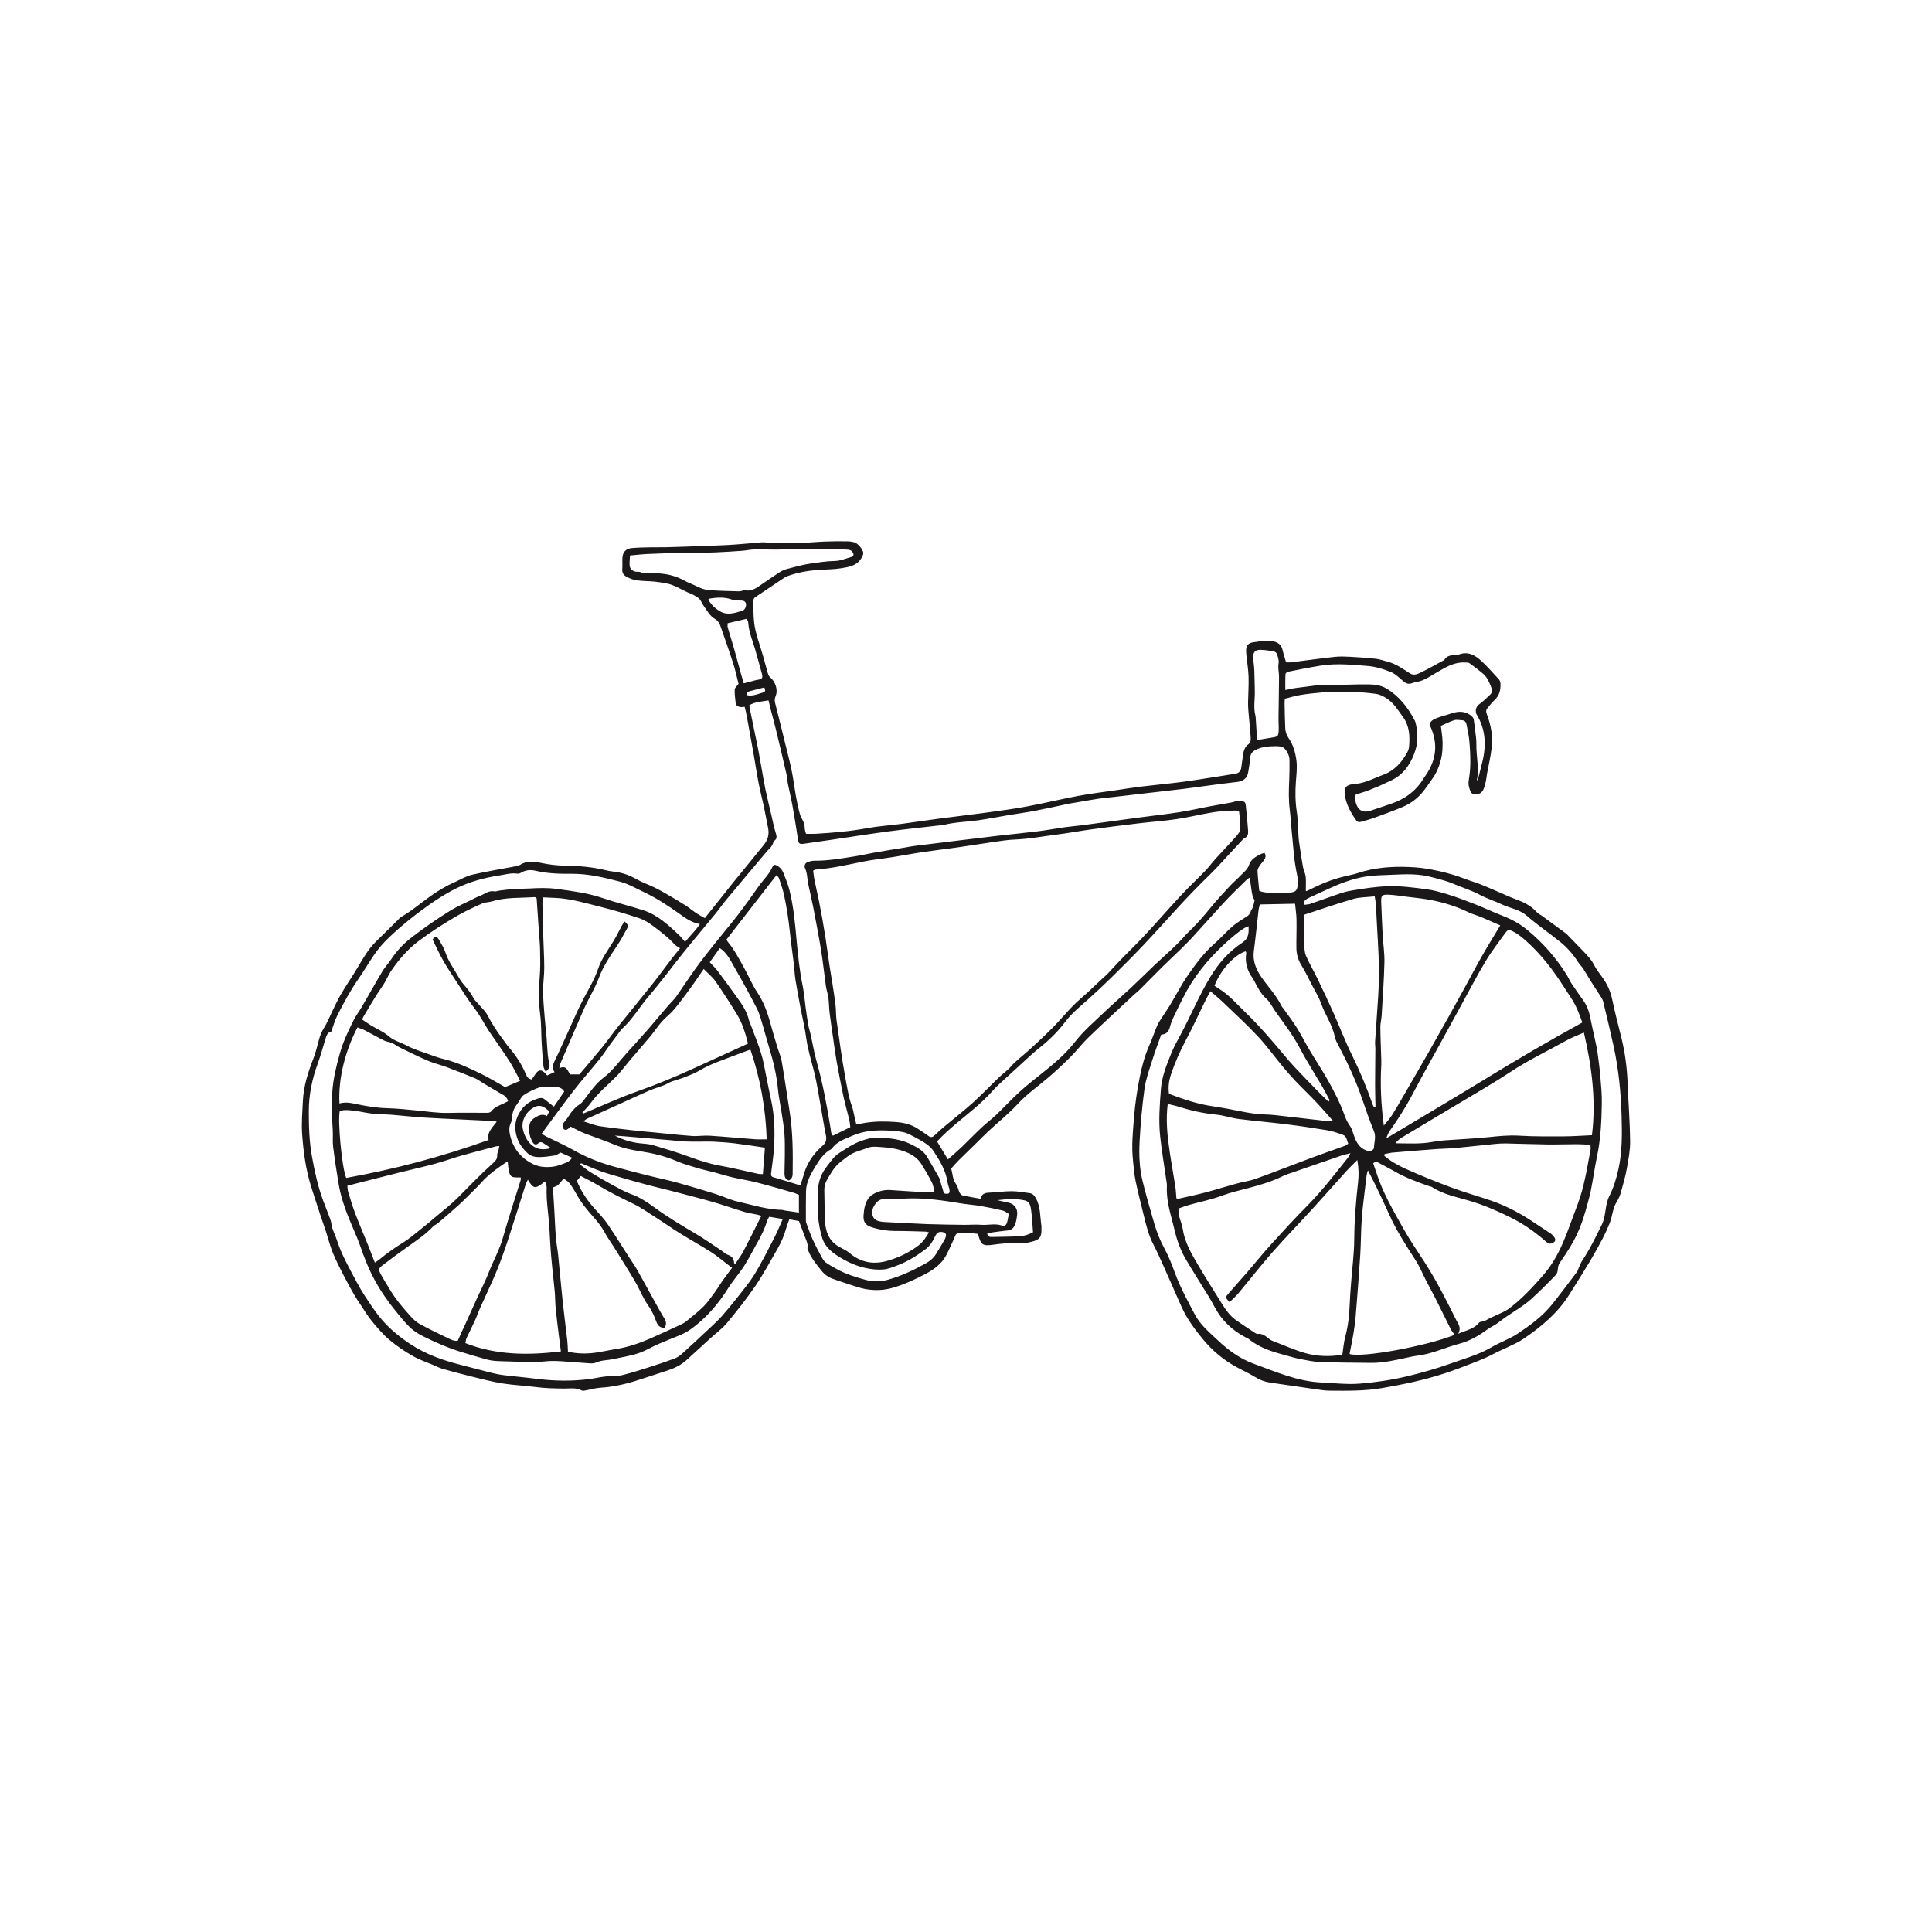 <?xml version="1.0" encoding="UTF-8" standalone="no"?>
<svg
   xmlns:dc="http://purl.org/dc/elements/1.1/"
   xmlns:cc="http://creativecommons.org/ns#"
   xmlns:rdf="http://www.w3.org/1999/02/22-rdf-syntax-ns#"
   xmlns:svg="http://www.w3.org/2000/svg"
   xmlns="http://www.w3.org/2000/svg"
   viewBox="0 0 100 100"
   height="100"
   width="100"
   xml:space="preserve"
   version="1.1"
   id="svg2"><defs
     id="defs6" /><g
     transform="matrix(1.25,0,0,-1.25,0,100)"
     id="g10"><g
       transform="scale(0.1,0.1)"
       id="g12"><path
         id="path14"
         style="fill:#1b181a;fill-opacity:1;fill-rule:nonzero;stroke:none"
         d="m 673.949,351.59 c -0.246,6.41 -1.078,12.723 -2.636,18.945 -1.309,5.258 -2.665,10.508 -3.786,15.809 -0.707,3.336 -2.07,6.261 -4.035,8.969 -1.222,1.695 -2.558,3.355 -3.476,5.214 -1.078,2.184 -2.739,3.797 -4.328,5.504 -1.891,2.028 -3.864,3.977 -5.801,5.965 -0.481,0.496 -0.91,1.07 -1.461,1.477 -3.235,2.414 -6.492,4.797 -9.754,7.175 -0.754,0.555 -1.688,0.938 -2.305,1.625 -3.82,4.207 -7.711,4.707 -12.715,7.008 -2.824,1.285 -6.125,2.633 -8.961,3.871 -2.679,1.161 -5.812,2.032 -8.527,3.094 -5.637,2.219 -14.309,4.227 -20.391,4.617 -7.082,0.45 -14.054,0.223 -20.937,-1.601 -1.652,-0.438 -3.262,-1.078 -4.934,-1.434 -7.355,-1.558 -11.277,-3.062 -17.972,-6.41 -0.375,-0.18 -0.77,-0.301 -1.149,-0.445 -0.039,0.25 -0.07,0.425 -0.07,0.425 0,2.02 0.152,3.829 -0.051,5.598 -0.152,1.375 -0.887,2.672 -1.129,4.043 -0.558,3.07 -0.984,6.164 -1.453,9.25 -0.137,0.93 -0.285,1.863 -0.351,2.801 -0.247,3.582 -0.204,7.215 -0.747,10.754 -0.652,4.234 -0.675,8.418 -0.359,12.668 0.211,2.875 0.586,5.738 0.192,8.668 -0.434,3.258 -1.329,6.406 -3.118,9.011 -0.968,1.414 -1.422,2.707 -1.496,4.239 -0.152,3.363 -0.207,6.734 -0.273,10.105 -0.016,0.758 0.058,1.524 0.09,2.125 2.273,0.567 4.324,1.211 6.422,1.559 2.875,0.472 5.789,0.785 8.691,1.035 7.535,0.633 15.066,0.422 22.559,-0.551 1.468,-0.187 2.945,-0.918 4.238,-1.715 3.133,-1.902 4.965,-5.054 7.07,-7.957 2.672,-3.683 2.824,-7.843 2.477,-12.121 -0.063,-0.765 -0.297,-1.57 -0.653,-2.242 -2.343,-4.391 -5.507,-7.871 -10.289,-9.574 -2.238,-0.797 -4.379,-1.895 -6.633,-2.637 -1.738,-0.574 -3.566,-1.031 -5.375,-1.152 -3.003,-0.196 -4.085,-1.426 -3.668,-4.418 0.563,-3.985 2.434,-7.324 4.676,-10.52 0.567,-0.808 1.285,-0.871 2.024,-0.66 2,0.551 4.004,1.117 5.957,1.828 3.836,1.403 7.676,2.793 11.429,4.383 2.758,1.172 5.204,2.883 7.301,5.121 1.879,2.004 3.285,4.332 4.879,6.535 1.836,2.531 2.942,5.371 3.645,8.332 0.511,2.172 0.601,4.492 0.574,6.742 -0.024,2.172 -0.438,4.344 -0.715,6.793 1.887,0.821 3.668,1.758 5.555,2.352 0.965,0.305 2.109,0.012 3.179,-0.027 1.082,-0.043 1.696,-0.676 1.891,-1.719 0.41,-2.203 0.938,-4.395 1.145,-6.617 0.289,-3.106 0.457,-6.235 0.433,-9.356 -0.015,-2.414 -0.281,-4.844 -0.66,-7.23 -0.273,-1.746 0.172,-3.274 0.824,-4.781 0.16,-0.372 0.629,-0.696 1.024,-0.84 1.605,-0.578 3.472,0.187 4.199,1.812 0.473,1.055 0.762,2.203 1.023,3.336 0.242,1.063 0.317,2.168 0.508,3.25 0.656,3.625 1.543,7.231 1.945,10.891 0.532,4.73 -0.336,9.351 -2.027,13.785 -0.348,0.902 -0.426,1.664 0.199,2.402 1.004,1.188 1.942,2.453 3.075,3.504 2.003,1.887 2.511,4.246 2.371,6.84 -0.036,0.57 -0.278,1.246 -0.653,1.656 -2.304,2.524 -4.578,5.094 -7.054,7.43 -2.61,2.461 -5.547,4.281 -9.383,2.906 -0.414,-0.148 -0.926,-0.015 -1.367,-0.109 -1.692,-0.344 -3.579,-0.184 -4.68,-2.02 -0.223,-0.355 -0.758,-0.523 -1.168,-0.746 -2.914,-1.574 -5.793,-3.238 -8.777,-4.66 -1.325,-0.633 -2.813,-1.336 -4.372,-0.34 -2.968,1.899 -5.835,4.012 -9.335,4.867 -1.555,0.383 -3.09,1 -4.665,1.176 -3.585,0.399 -7.183,0.649 -10.785,0.84 -2.14,0.113 -4.324,0.195 -6.453,-0.039 -6.027,-0.664 -12.039,-1.508 -18.054,-2.258 -0.676,-0.086 -1.364,-0.008 -2.024,-0.008 -0.559,1.934 -1.086,3.492 -1.445,5.09 -0.547,2.473 -2.207,3.348 -4.457,3.731 -2.567,0.445 -5.012,-0.188 -7.52,-0.489 -2.621,-0.312 -3.179,-1.808 -3.133,-3.781 0.012,-0.543 0.059,-1.09 0.118,-1.625 0.308,-2.961 0.808,-5.914 0.902,-8.883 0.113,-3.429 -0.137,-6.875 -0.203,-10.312 -0.02,-1.094 -0.004,-2.196 0.09,-3.289 0.3,-3.672 0.675,-7.336 0.957,-11.012 0.086,-1.164 0.211,-2.555 -0.844,-3.289 -1.973,-1.383 -2.145,-3.469 -2.445,-5.547 -0.207,-1.394 -0.352,-2.793 -0.567,-4.187 -0.23,-1.497 -1.062,-2.348 -2.586,-2.551 -1.898,-0.254 -3.789,-0.614 -5.683,-0.906 -5.473,-0.84 -10.934,-1.766 -16.418,-2.489 -5.567,-0.73 -11.16,-1.219 -16.735,-1.898 -3.5,-0.422 -6.984,-0.996 -10.476,-1.508 -5.239,-0.773 -10.52,-1.402 -15.727,-2.375 -7.172,-1.348 -14.281,-3.086 -21.457,-4.414 -5.75,-1.063 -11.551,-1.813 -17.344,-2.606 -6.246,-0.847 -12.515,-1.554 -18.765,-2.382 -5.184,-0.68 -10.348,-1.489 -15.531,-2.172 -4.715,-0.621 -9.489,-0.906 -14.161,-1.77 -7.054,-1.301 -14.156,-1.906 -21.289,-2.324 -1.281,-0.078 -2.566,-0.016 -4.054,-0.016 -0.172,0.692 -0.512,1.43 -0.52,2.168 -0.019,1.551 -0.461,2.871 -1.254,4.196 -0.59,0.976 -0.902,2.164 -1.172,3.297 -0.511,2.132 -0.953,4.281 -1.332,6.441 -0.59,3.398 -1.004,6.832 -1.695,10.203 -0.773,3.758 -1.766,7.465 -2.684,11.191 -1.363,5.555 -2.726,11.114 -4.14,16.653 -0.27,1.043 -0.203,1.91 0.219,2.926 1.05,2.531 -0.106,5.98 -2.286,7.722 -0.472,0.379 -0.789,1.098 -0.964,1.723 -1.012,3.453 -1.864,6.961 -2.958,10.391 -2.703,8.468 -2.96,9.789 -3.042,18.539 -0.004,0.472 -0.098,0.972 0.027,1.406 0.113,0.406 0.383,0.867 0.723,1.094 3.875,2.636 7.769,5.234 11.671,7.828 0.512,0.343 1.047,0.683 1.614,0.894 4.304,1.59 8.769,2.332 13.32,2.633 3.062,0.203 6.164,0.172 9.176,0.695 2.89,0.496 5.969,0.871 7.929,3.735 0.715,1.043 1.364,2.222 0.934,3.222 -0.547,1.286 -1.555,2.571 -2.703,3.325 -1.016,0.668 -2.488,0.8 -3.766,0.836 -3.136,0.074 -6.277,0.031 -9.414,-0.094 -4.066,-0.172 -8.129,-0.59 -12.195,-0.668 -3.762,-0.07 -7.531,0.164 -11.297,0.262 -0.918,0.027 -1.844,0.148 -2.75,0.078 -4.758,-0.36 -9.504,-0.891 -14.262,-1.121 -8.215,-0.395 -16.441,-0.633 -24.664,-0.895 -2.375,-0.074 -4.754,0.016 -7.129,-0.043 -2.531,-0.051 -5.066,-0.098 -7.589,-0.324 -2.5,-0.227 -3.782,-1.762 -3.848,-4.34 -0.043,-1.488 0.074,-2.984 -0.043,-4.465 -0.117,-1.39 0.574,-2.387 1.555,-2.937 1.32,-0.746 2.804,-1.364 4.289,-1.582 2.5,-0.364 5.054,-0.325 7.578,-0.547 1.527,-0.137 3.039,-0.43 4.551,-0.68 3.773,-0.621 6.863,-2.969 10.355,-4.308 1.051,-0.403 2.027,-1.036 2.988,-1.645 0.426,-0.27 0.797,-0.699 1.086,-1.137 0.469,-0.711 0.785,-1.539 1.281,-2.226 1.391,-1.953 2.52,-4.188 4.645,-5.438 1.16,-0.687 1.852,-1.613 2.273,-2.828 1.786,-5.176 3.637,-10.328 5.313,-15.543 0.926,-2.887 1.551,-5.883 2.238,-8.551 -0.687,-0.957 -1.566,-1.617 -1.594,-2.312 -0.07,-1.86 0.149,-3.738 0.407,-5.598 0.164,-1.156 1.113,-1.621 2.195,-1.695 0.441,-0.031 0.891,0.058 1.512,0.109 0.183,-0.734 0.383,-1.394 0.515,-2.07 0.352,-1.766 0.68,-3.535 1.004,-5.309 0.766,-4.238 1.524,-8.476 2.285,-12.715 0.922,-5.171 1.61,-10.402 2.84,-15.496 1.176,-4.875 2.164,-9.769 3.09,-14.695 0.516,-2.746 -0.234,-4.934 -1.828,-6.926 -4.043,-5.039 -8.164,-10.011 -12.238,-15.023 -1.621,-1.996 -3.207,-4.02 -4.809,-6.031 -2.402,-3.02 -4.805,-6.043 -7.344,-9.239 -1.308,0.754 -2.461,1.332 -3.527,2.047 -1.527,1.035 -2.941,2.25 -4.496,3.238 -2.664,1.688 -5.383,3.29 -8.109,4.868 -1.664,0.965 -3.364,1.882 -5.098,2.715 -2.297,1.105 -4.731,1.929 -6.938,3.183 -2.64,1.504 -5.355,2.613 -8.355,3.02 -1.523,0.203 -3.055,0.414 -4.551,0.781 -5.57,1.348 -11.238,1.82 -16.937,1.887 -3.246,0.035 -6.407,0.425 -9.586,1.089 -2.992,0.629 -6.106,1.098 -8.965,-0.8 -0.555,-0.368 -1.301,-0.465 -1.977,-0.594 -5.961,-1.145 -11.961,-2.102 -17.867,-3.469 -2.5,-0.578 -4.805,-2.015 -7.195,-3.07 -3.539,-1.555 -6.828,-3.543 -9.992,-5.777 -4.086,-2.891 -7.875,-6.223 -12.258,-8.676 -0.457,-0.254 -0.781,-0.742 -1.168,-1.121 -1.485,-1.477 -2.985,-2.926 -4.453,-4.414 -2.461,-2.481 -5.164,-4.774 -7.285,-7.528 -2.352,-3.058 -4.164,-6.539 -6.227,-9.832 -1.945,-3.109 -4,-6.152 -5.844,-9.32 -1.328,-2.277 -2.406,-4.715 -3.578,-7.094 -1.074,-2.172 -1.945,-4.469 -3.234,-6.496 -0.942,-1.488 -1.598,-3.012 -2.063,-4.68 -0.758,-2.714 -1.371,-5.5 -2.394,-8.109 -2.203,-5.641 -4.024,-11.359 -4.336,-17.453 -0.227,-4.602 -0.625,-9.242 -0.305,-13.824 0.512,-7.344 1.512,-14.676 3.715,-21.746 1.262,-4.036 2.602,-8.055 3.922,-12.075 0.707,-2.144 1.488,-4.269 2.187,-6.418 0.965,-2.968 1.711,-6.027 2.879,-8.906 1.317,-3.242 2.946,-6.359 4.535,-9.488 1.344,-2.641 2.782,-5.235 4.254,-7.805 0.887,-1.558 1.903,-3.039 2.903,-4.527 1.476,-2.203 2.836,-4.508 4.515,-6.535 2.274,-2.735 4.543,-5.457 7.309,-7.778 3.101,-2.601 6.426,-4.816 9.89,-6.773 2.661,-1.5 5.61,-2.461 8.43,-3.66 1.203,-0.508 2.375,-1.145 3.621,-1.496 4.078,-1.141 8.168,-2.243 12.278,-3.25 4.175,-1.024 8.355,-2.121 12.586,-2.797 4.472,-0.723 9.031,-0.864 13.523,-1.469 3.98,-0.539 7.957,-0.613 11.961,-0.648 2.406,-0.012 4.945,0.472 7.273,-0.793 0.411,-0.215 1.051,-0.075 1.567,0.019 2.035,0.363 4.054,0.996 6.101,1.121 5.551,0.336 10.899,1.586 16.16,3.328 3.942,1.309 7.911,2.555 11.852,3.864 2.859,0.957 5.539,2.269 7.805,4.359 3.25,3 6.523,5.977 9.793,8.953 2.293,2.086 4.867,3.926 6.832,6.293 4.125,4.969 8.156,10.047 11.797,15.383 3.332,4.883 6.105,10.16 9.097,15.281 1.668,2.844 2.907,5.879 3.782,9.074 0.289,1.032 0.726,2.024 1.16,3.211 1.554,-0.289 2.961,-0.539 3.988,-0.73 0.894,-2.375 1.672,-4.406 2.43,-6.438 0.566,-1.519 1.39,-2.957 1.089,-4.707 -0.07,-0.394 0.239,-0.875 0.418,-1.304 1.25,-3.004 3.278,-5.469 5.278,-7.965 1.355,-1.707 2.976,-2.91 5.008,-3.586 2.254,-0.754 4.496,-1.563 6.757,-2.278 2.188,-0.687 4.368,-1.496 6.61,-1.894 3.797,-0.668 7.57,-0.539 11.351,0.57 4.614,1.348 8.93,3.332 13.172,5.555 3.606,1.891 6.891,4.18 8.867,7.918 1.2,2.266 2.188,4.641 3.282,6.961 0.39,0.82 0.504,2 1.64,2.058 2.742,0.129 5.5,0.239 8.16,-0.191 0.293,-0.879 0.512,-1.547 0.739,-2.215 0.672,-1.961 1.558,-2.574 3.609,-2.476 0.539,0.019 1.074,0.082 1.613,0.156 3.817,0.504 7.618,0.976 11.496,0.664 1.575,-0.129 3.231,0.211 4.79,0.602 3.464,0.851 4.261,2.046 4.085,5.636 -0.015,0.313 0.051,0.637 0.004,0.938 -0.601,3.843 -0.304,7.851 -2.296,11.441 -0.633,1.137 -1.309,1.949 -2.532,2.113 -2.508,0.34 -5.023,0.813 -7.539,0.817 -3.137,0.004 -6.273,-0.504 -9.414,-0.613 -1.723,-0.063 -2.973,-0.582 -3.48,-2.508 -2.578,0.457 -5.004,0.836 -7.399,1.367 -0.496,0.113 -1.011,0.723 -1.261,1.226 -0.543,1.106 -0.684,2.469 -1.399,3.407 -1.559,2.066 -1.398,4.531 -2.078,6.468 1.18,1.301 2.078,2.372 3.062,3.36 2.465,2.449 4.969,4.859 7.457,7.293 1.665,1.629 3.278,3.308 4.985,4.894 4.082,3.797 8.48,7.282 12.238,11.379 3.836,4.172 8.449,7.278 12.656,10.918 3.164,2.735 6.227,5.59 9.188,8.555 2.523,2.531 4.691,5.43 7.258,7.902 6.203,5.973 12.543,11.797 18.832,17.672 0.738,0.688 1.562,1.281 2.285,1.992 3.187,3.184 6.324,6.426 9.531,9.586 4.356,4.297 8.922,8.34 13.055,12.922 3.836,4.262 7.726,8.488 11.562,12.762 3.325,3.687 6.973,7.082 10.489,10.59 0.246,0.246 0.601,0.371 1.132,0.687 0.188,-1.625 0.301,-3.008 0.528,-4.375 0.289,-1.738 0.394,-3.508 1.418,-5.035 -0.086,-0.297 -0.168,-0.602 -0.227,-0.945 -0.281,-1.5 -0.742,-2.59 -1.293,-3.407 -0.176,-0.843 -0.691,-1.656 -1.433,-2.16 -2.067,-1.39 -4.278,-2.613 -6.157,-4.23 -2.675,-2.309 -5.004,-5.024 -7.664,-7.344 -4.152,-3.617 -7.406,-8.023 -10.543,-12.48 -2.886,-4.098 -5.183,-8.629 -7.781,-12.95 -0.984,-1.628 -2.101,-3.175 -3.125,-4.785 -0.738,-1.156 -1.562,-2.293 -2.113,-3.547 -1.137,-2.632 -2.012,-5.386 -3.184,-8.004 -1.953,-4.32 -3.156,-8.859 -4.074,-13.496 -1.078,-5.406 -1.891,-10.832 -2.328,-16.347 -0.492,-6.02 -1.113,-12.004 -0.445,-18.035 0.304,-2.782 0.472,-5.594 1.043,-8.321 1.007,-4.875 2.246,-9.695 3.441,-14.527 1.004,-4.051 1.961,-8.113 3.922,-11.856 1.64,-3.152 3.062,-6.418 4.523,-9.664 2.387,-5.332 4.735,-10.668 7.078,-16.015 2.235,-5.082 5.532,-9.473 8.989,-13.688 3.82,-4.648 8.41,-8.472 13.675,-11.379 2.629,-1.453 5.403,-2.683 7.95,-4.261 1.968,-1.227 4.011,-1.961 6.246,-2.286 6.203,-0.917 12.398,-1.835 18.605,-2.707 1.953,-0.277 3.918,-0.613 5.883,-0.625 7.379,-0.066 14.719,-0.168 22.074,1.118 8.481,1.48 16.879,3.222 25.071,5.879 4.082,1.32 8.109,2.847 12.109,4.414 2.953,1.156 5.93,2.336 8.723,3.839 3.414,1.829 8.984,3.946 12.199,6.118 7.418,5 14.262,10.664 19.129,18.429 2.918,4.641 5.847,9.282 8.668,13.977 1.824,3.047 3.527,6.168 5.183,9.312 1.039,1.993 1.973,4.059 2.813,6.153 1.344,3.355 1.176,6.183 3.101,9.176 0.743,1.152 1.254,2.507 1.629,3.839 0.899,3.2 1.84,6.407 2.418,9.676 0.68,3.77 1.426,7.613 1.383,11.418 -0.098,8.035 -0.738,16.059 -1.051,24.094 M 532.277,520.875 c 0.024,0.355 0.672,0.879 1.106,0.969 4.558,0.965 9.125,1.847 13.738,2.566 6.508,1.012 12.899,0.317 19.313,-0.191 3.164,-0.254 6.359,-1.242 9.336,-2.418 1.933,-0.77 3.578,-2.387 5.214,-3.793 1.176,-1.008 2.266,-1.465 3.77,-0.879 0.996,0.391 2.101,0.476 3.133,0.785 2.679,0.797 4.941,2.449 7.343,3.828 3.543,2.043 7.063,4.196 11.379,3.926 0.598,-0.039 1.34,0.082 1.774,-0.223 1.89,-1.332 3.734,-2.734 5.508,-4.226 0.816,-0.696 1.574,-1.555 2.089,-2.496 0.77,-1.403 1.418,-2.903 1.868,-4.438 0.152,-0.512 -0.285,-1.43 -0.735,-1.867 -1.425,-1.402 -2.918,-2.758 -4.504,-3.965 -1.117,-0.848 -1.582,-1.863 -1.496,-3.199 0.028,-0.383 0.129,-0.801 0.325,-1.113 4.05,-6.59 4.023,-13.594 2.085,-20.809 -0.503,-1.891 -0.953,-3.789 -1.441,-5.687 -0.086,-0.325 -0.254,-0.625 -0.566,-0.899 0.976,4.481 0.015,8.902 -0.161,13.328 -0.05,1.328 0.024,2.676 -0.109,4 -0.273,2.633 -0.605,5.27 -0.984,7.899 -0.145,0.949 -0.77,1.484 -1.637,2.058 -2.781,1.832 -5.492,1.328 -8.324,0.336 -1.809,-0.633 -3.696,-1.023 -5.465,-1.75 -1.242,-0.512 -2.586,-1.133 -2.887,-2.722 3.723,-7.536 2.942,-14.622 -1.871,-21.329 -0.18,-0.257 -0.363,-0.511 -0.523,-0.777 -3.184,-5.328 -7.825,-8.695 -13.567,-10.621 -2.851,-0.953 -5.675,-1.973 -8.535,-2.883 -3.148,-1.004 -5.203,0.207 -6.078,3.477 -0.039,0.148 -0.039,0.308 -0.066,0.461 -0.563,2.797 -0.528,2.66 2.207,3.441 2.355,0.672 4.629,1.649 6.906,2.578 1.695,0.692 3.32,1.574 5.004,2.297 5.156,2.211 8.242,6.246 10.219,11.473 1.546,4.074 1.57,8.101 0.628,12.242 -0.101,0.453 -0.203,0.93 -0.414,1.332 -2.824,5.406 -6.425,10.098 -11.691,13.277 -2.281,1.375 -4.824,1.707 -7.324,1.754 -5.301,0.102 -10.606,-0.332 -15.899,-0.148 -4.648,0.164 -9.148,-0.781 -13.711,-1.266 -1.64,-0.172 -3.257,-0.598 -5.004,-0.93 0,2.418 -0.05,4.516 0.047,6.602 m 40.254,-107.906 c -0.242,4.449 -0.414,8.902 -0.59,13.355 -0.113,2.821 0.254,3.305 3.004,3.196 2.391,-0.09 4.762,-0.489 7.133,-0.793 3.656,-0.469 7.344,-0.782 10.949,-1.516 5.125,-1.043 10.125,-2.563 14.868,-4.895 1.691,-0.832 3.55,-1.296 5.3,-2.019 2.668,-1.109 5.313,-2.305 8.039,-3.492 -2.664,-4.453 -5.211,-8.559 -7.605,-12.746 -2.328,-4.067 -4.496,-8.223 -6.746,-12.336 -2.301,-4.192 -4.59,-8.383 -6.93,-12.559 -3.008,-5.371 -6.039,-10.746 -9.086,-16.101 -2.019,-3.547 -4.078,-7.083 -6.121,-10.618 -2.656,-4.574 -5.258,-9.187 -8.012,-13.707 -1.054,-1.726 -2.461,-3.23 -3.707,-4.832 -1.132,8.571 -1.554,16.86 -1.054,25.172 0.062,1.219 -0.024,2.442 -0.055,3.664 -0.121,4.024 -0.309,8.043 -0.328,12.063 -0.012,1.547 0.437,3.086 0.527,4.64 0.434,7.332 0.973,14.672 1.149,22.008 0.097,3.832 -0.528,7.676 -0.735,11.516 m 42.086,-60 c -13.281,-8.141 -26.719,-16.043 -40.637,-24.379 0.59,1.297 0.836,2.187 1.336,2.902 3.387,4.824 6.614,9.742 9.372,15.004 4.156,7.938 8.578,15.727 12.886,23.582 2.555,4.664 5.086,9.332 7.645,13.988 3.308,6.024 6.469,12.129 10.004,18.004 2.465,4.09 5.429,7.864 8.199,11.754 0.344,0.477 0.836,0.844 1.238,1.242 2.957,-0.988 5.231,-2.878 7.426,-4.836 6.168,-5.523 11.172,-12.062 15.609,-19.074 1.528,-2.418 3.235,-4.742 4.559,-7.273 1.195,-2.278 1.98,-4.781 2.973,-7.27 -13.934,-7.66 -27.344,-15.515 -40.61,-23.644 m 41.242,19.472 c 3.301,-14.195 5.118,-28.23 3.329,-42.503 -3.989,-0.18 -7.817,-0.469 -11.641,-0.481 -6.168,-0.019 -12.34,-0.09 -18.496,0.289 -4.321,0.27 -8.528,-0.191 -12.797,-0.629 -5.969,-0.613 -11.977,-0.851 -17.957,-1.297 -1.707,-0.125 -3.426,-0.343 -5.106,-0.66 -4.925,-0.941 -9.882,-0.601 -15.328,-0.562 1.078,1.543 2.367,2.226 3.532,2.925 7.824,4.731 15.687,9.372 23.523,14.079 6.871,4.125 13.84,8.089 20.523,12.527 7.43,4.93 15.457,8.691 23.18,13.035 2.285,1.285 4.793,2.18 7.238,3.277 m -78.14,-57.617 c 4.511,-2.59 9.347,-4.351 14.226,-6.031 0.321,-0.113 0.7,-0.137 0.977,-0.313 4.797,-3.156 10.359,-4.144 15.691,-5.734 5.703,-1.691 11.133,-4.055 16.477,-6.664 5.457,-2.66 10.394,-6.094 14.965,-10.117 0.492,-0.442 1.148,-0.883 1.761,-0.938 0.571,-0.039 1.27,0.325 1.754,0.711 0.637,0.504 0.535,1.254 0.063,1.871 -0.422,0.536 -0.836,1.133 -1.379,1.5 -2.199,1.516 -4.473,2.918 -6.684,4.426 -5.664,3.848 -11.64,7.074 -18.105,9.297 -5.445,1.871 -10.996,3.41 -16.391,5.414 -6.344,2.363 -12.636,4.91 -18.828,7.684 -3.168,1.418 -6.285,3.129 -8.984,5.429 0.011,0.254 0.031,0.504 0.047,0.754 1.129,0.215 2.25,0.528 3.386,0.629 6.067,0.524 12.137,1 18.203,1.457 2.567,0.192 5.153,0.188 7.711,0.426 5.465,0.512 10.918,1.145 16.379,1.684 1.535,0.152 3.082,0.25 4.621,0.218 5.746,-0.117 11.493,-0.347 17.235,-0.425 4.031,-0.051 8.058,0.113 12.09,0.113 1.843,0.004 3.683,-0.156 5.64,-0.242 0.012,-0.582 0.156,-1.368 0.02,-2.11 -1.457,-7.793 -2.656,-15.679 -5.52,-23.097 -4.254,-10.981 -6.73,-20.477 -14.441,-29.231 -4.317,-4.894 -8.723,-9.656 -13.965,-13.519 -2.27,-1.68 -6.949,-3.215 -9.34,-4.719 -0.543,-0.344 -1.254,-0.387 -1.887,-0.582 -0.316,-0.09 -0.746,-0.113 -0.918,-0.328 -2.078,-2.696 -5.222,-3.16 -8.691,-4.668 1.367,2.562 0.02,3.98 -0.762,5.539 -4.117,8.265 -8.257,16.515 -13.281,24.273 -2.922,4.516 -5.984,8.961 -8.621,13.657 -4.18,7.437 -8.535,14.816 -11.16,23.054 -0.449,1.387 -0.945,2.758 -1.367,3.992 0.89,1.055 1.55,0.641 2.261,0.258 2.266,-1.238 4.578,-2.387 6.817,-3.668 m -89.547,26.891 c 5.09,-1.637 10.262,-2.742 15.59,-3.274 3.058,-0.296 6.039,-1.386 9.093,-1.777 6.555,-0.844 13.149,-1.383 19.708,-2.199 5.703,-0.703 11.402,-1.543 17.074,-2.496 2.187,-0.367 4.324,-1.117 6.418,-1.871 1.597,-0.571 1.629,-2.27 2.25,-3.668 -0.551,-0.36 -0.942,-0.715 -1.399,-0.887 -4.593,-1.664 -9.211,-3.25 -13.781,-4.957 -7.73,-2.883 -15.395,-5.91 -23.141,-8.711 -2.476,-0.898 -5.156,-1.203 -7.707,-1.91 -4.39,-1.199 -8.73,-2.57 -13.125,-3.738 -3.644,-0.961 -7.343,-1.735 -11.019,-2.579 -0.227,-0.05 -0.488,0.055 -1,0.129 -0.149,1.68 -0.203,3.403 -0.469,5.09 -0.758,4.918 -1.676,9.817 -2.387,14.746 -0.914,6.309 -1.566,12.633 -0.734,19.27 1.664,-0.418 3.176,-0.703 4.629,-1.168 m -3.297,13.34 c 1.656,4.968 3.758,9.734 6.238,14.359 2.797,5.207 5.242,10.617 7.86,15.93 0.644,1.316 1.367,2.586 2.246,4.238 1.883,-1.644 3.601,-3.027 5.191,-4.551 4.863,-4.676 9.848,-9.234 14.457,-14.16 3.66,-3.91 6.813,-8.308 10.238,-12.449 1.708,-2.055 3.458,-4.082 5.293,-6.008 2.805,-2.945 5.754,-5.754 8.551,-8.703 2.309,-2.438 4.489,-4.992 7.063,-7.871 -1.172,-0.027 -1.891,-0.129 -2.582,-0.047 -7.075,0.801 -14.145,1.648 -21.219,2.437 -1.625,0.184 -3.258,0.262 -4.883,0.321 -4.914,0.16 -9.664,1.344 -14.469,2.242 -2.523,0.477 -5.058,0.867 -7.605,1.27 -5.957,0.941 -11.617,2.898 -17.191,5.019 -0.387,2.883 -0.028,5.453 0.812,7.973 m 7.465,-54 c 4.609,1.289 9.348,2.215 13.816,3.898 3.321,1.238 6.699,2.012 10.078,2.902 5.161,1.356 10.278,2.79 15.09,5.192 1.297,0.648 2.715,1.047 4.094,1.523 6.645,2.309 13.301,4.625 19.965,6.903 1.082,0.371 2.222,0.586 3.832,1.007 -0.535,-0.968 -0.719,-1.449 -1.024,-1.832 -5.461,-6.828 -10.773,-13.781 -16.937,-20.003 -5.172,-5.215 -10.149,-10.649 -15.086,-16.098 -3.309,-3.652 -6.395,-7.504 -9.609,-11.234 -2.594,-3 -5.235,-5.938 -7.844,-8.926 -1.402,-1.602 -1.379,-1.621 0.43,-3.598 1.246,1.242 2.593,2.41 3.722,3.758 4.676,5.59 9.137,11.351 13.942,16.812 5.429,6.176 11.183,12.067 16.73,18.141 4.734,5.18 9.367,10.461 14.078,15.672 1.266,1.394 2.641,2.683 4.438,4.496 0.593,-3.516 0.633,-6.363 0.308,-9.207 -0.89,-7.824 -1.527,-15.645 -1.586,-23.539 -0.043,-6.106 -0.867,-12.199 -1.316,-18.301 -0.231,-3.051 -0.477,-6.101 -0.586,-9.16 -0.156,-4.383 -0.676,-8.684 -1.805,-12.938 -0.648,-2.418 -0.828,-4.96 -1.226,-7.519 -5.215,-0.809 -10.461,-0.723 -15.512,0.742 -4.586,1.34 -8.992,3.34 -13.477,5.055 -0.394,0.156 -0.773,0.387 -1.117,0.64 -1.488,1.09 -2.832,2.477 -4.941,2.211 -0.442,-0.058 -0.977,0.321 -1.399,0.606 -2.589,1.715 -5.203,3.39 -7.726,5.195 -2.426,1.738 -4.121,4.184 -5.684,6.703 -3.355,5.383 -6.773,10.735 -9.98,16.211 -2.715,4.637 -5.453,9.285 -6.254,14.805 -0.25,1.699 -1,3.312 -1.402,4.988 -0.243,1.008 -0.247,2.067 -0.391,3.391 1.516,0.523 2.926,1.094 4.379,1.504 m 68.015,-53.844 c 0.411,2.492 0.797,4.992 1,7.504 0.692,8.535 1.36,17.066 1.911,25.609 0.328,5.145 0.269,10.313 0.664,15.446 0.375,5.05 1.117,10.074 1.679,15.113 0.164,1.449 0.274,2.91 0.829,4.496 1.152,-2.254 2.355,-4.492 3.453,-6.774 1.808,-3.761 3.586,-7.539 5.289,-11.343 3.035,-6.793 7.043,-12.989 11.062,-19.196 1.645,-2.535 2.774,-5.41 4.168,-8.113 1.352,-2.633 2.793,-5.211 4.129,-7.851 2.07,-4.114 4.066,-8.274 6.145,-12.391 0.41,-0.816 1.039,-1.516 1.679,-2.441 -11.765,-4.707 -38.429,-9.602 -43.527,-7.938 0.508,2.613 1.078,5.231 1.519,7.879 m 10.348,140.418 c -0.379,-6.356 -0.883,-12.703 -1.297,-19.051 -0.054,-0.867 0.129,-1.75 0.125,-2.621 -0.027,-5.141 -0.113,-10.289 -0.113,-15.426 0,-2.968 0.105,-5.937 0.172,-8.898 -0.192,-0.055 -0.379,-0.121 -0.574,-0.184 -0.184,0.352 -0.43,0.68 -0.559,1.051 -2.461,7.09 -5.352,13.984 -8.664,20.723 -2.844,5.765 -5.129,11.816 -7.758,17.695 -2.133,4.762 -4.379,9.473 -6.644,14.164 -1.469,3.031 -3.2,5.938 -4.543,9.02 -0.606,1.382 -0.707,3.054 -0.758,4.605 -0.149,3.914 -0.129,7.828 -0.176,11.742 -0.004,0.164 0.063,0.336 0.145,0.778 6.699,2.171 13.468,4.554 20.355,6.535 2.75,0.793 5.738,0.718 8.836,1.062 0.18,-1.172 0.418,-2.187 0.48,-3.211 0.301,-5.234 0.524,-10.472 0.852,-15.711 0.453,-7.425 0.566,-14.851 0.121,-22.273 m -48.742,143.289 c 1.824,-0.039 3.652,-0.332 5.453,-0.648 0.516,-0.094 1.215,-0.59 1.356,-1.055 0.39,-1.254 0.91,-2.664 0.683,-3.883 -0.355,-1.902 0.188,-3.672 0.184,-5.492 -0.016,-5.719 -0.157,-11.43 -0.215,-17.141 -0.024,-1.801 0.168,-3.601 0.066,-5.39 -0.113,-2.11 -0.437,-2.352 -2.437,-2.676 -2.102,-0.34 -4.199,-0.692 -6.492,-1.074 -0.164,2.621 -0.321,5.179 -0.489,7.738 -0.062,0.859 -0.054,1.746 -0.257,2.57 -0.821,3.344 -0.102,6.703 -0.204,10.059 -0.082,2.887 -0.089,5.781 -0.211,8.668 -0.078,1.719 -0.382,3.426 -0.457,5.148 -0.101,2.176 0.84,3.223 3.02,3.176 M 285.66,558.5 c -1.574,0.617 -3.023,1.555 -4.582,2.207 -3.672,1.547 -7.539,2.035 -11.476,1.891 -1.481,-0.051 -2.887,-0.196 -4.293,0.468 -0.512,0.247 -1.192,0.129 -1.793,0.184 -1.473,0.129 -2.696,1.141 -2.805,2.617 -0.102,1.289 0.098,2.598 0.172,4.121 2.722,0.235 5.16,0.543 7.601,0.633 5.602,0.219 11.207,0.492 16.809,0.449 7.395,-0.058 14.754,0.325 22.117,0.871 1.688,0.122 3.363,0.528 5.047,0.559 3.293,0.066 6.594,-0.102 9.891,-0.055 4.218,0.055 8.433,0.328 12.652,0.332 4.992,0.004 9.977,-0.175 14.965,-0.304 0.762,-0.02 1.582,-0.075 2.265,-0.364 0.469,-0.203 0.891,-0.793 1.094,-1.308 0.278,-0.692 -0.16,-1.258 -0.82,-1.438 -2.277,-0.621 -4.57,-1.629 -6.867,-1.656 -3.477,-0.043 -6.867,-0.633 -10.262,-1.109 -3.098,-0.438 -6.133,-1.328 -9.176,-2.114 -1.097,-0.285 -2.222,-0.695 -3.176,-1.304 -2.839,-1.825 -5.605,-3.766 -8.39,-5.676 -1.793,-1.227 -3.555,-2.367 -5.922,-1.945 -0.848,0.152 -1.805,-0.45 -2.699,-0.422 -4.215,0.109 -8.438,0.199 -12.641,0.531 -2.769,0.219 -5.16,1.824 -7.711,2.832 m 7.641,-6.816 c 0.172,0.261 0.203,0.363 0.254,0.375 3.242,0.593 6.472,0.796 9.648,-0.368 0.414,-0.152 0.848,-0.253 1.285,-0.289 0.754,-0.058 1.524,-0.05 2.282,-0.066 0.976,-0.02 1.859,-0.184 2.132,-1.356 0.203,-0.851 -0.406,-2.472 -1.316,-2.769 -2.922,-0.945 -5.996,-2.063 -8.938,-0.606 -2.203,1.098 -4.078,2.899 -5.347,5.079 m 14.668,-34.629 c -0.449,1.566 -0.856,2.894 -1.231,4.238 -0.957,3.461 -1.871,6.93 -2.855,10.379 -0.817,2.855 -1.731,5.687 -2.543,8.543 -0.145,0.496 -0.02,1.074 -0.02,1.719 2.719,0.636 5.243,1.226 7.934,1.855 0.211,-0.59 0.555,-1.137 0.59,-1.707 0.25,-4.137 2.027,-7.848 3.066,-11.762 0.82,-3.097 1.781,-6.16 2.567,-9.265 0.484,-1.899 0.121,-2.235 -1.836,-2.563 -1.129,-0.187 -2.227,-0.562 -3.34,-0.851 -0.715,-0.188 -1.434,-0.364 -2.332,-0.586 m 1.34,-4.914 c -0.344,1.152 0.394,1.445 1.148,1.644 1.969,0.535 3.945,1.035 5.965,1.551 0.664,-1.031 0.473,-1.828 -0.238,-2.023 -2.243,-0.622 -4.434,-1.723 -6.875,-1.172 m 11.449,-224.387 c -2.645,-5.117 -5.215,-10.285 -8.184,-15.203 -2.078,-3.446 -4.715,-6.555 -7.199,-9.742 -2.055,-2.629 -4.195,-5.196 -6.391,-7.704 -1.328,-1.511 -2.796,-2.898 -4.261,-4.269 -4.121,-3.871 -8.25,-7.731 -12.442,-11.52 -0.898,-0.812 -2.008,-1.496 -3.133,-1.918 -3.242,-1.21 -6.527,-2.308 -9.824,-3.363 -3.504,-1.125 -7.015,-2.246 -10.57,-3.172 -1.922,-0.5 -3.953,-0.886 -5.91,-0.785 -2.821,0.145 -5.473,-0.672 -8.188,-1.039 -7.597,-1.039 -15.144,-0.934 -22.726,0.051 -4.504,0.582 -9.032,0.941 -13.535,1.508 -1.895,0.234 -3.77,0.664 -5.625,1.129 -4.024,1.007 -8.024,2.121 -12.051,3.136 -7.313,1.836 -14.348,4.321 -20.746,8.532 -5.668,3.726 -10.715,8.113 -14.637,13.699 -2.723,3.879 -5.422,7.828 -7.629,12.015 -2.941,5.586 -6.148,11.071 -8.117,17.149 -0.578,1.777 -1.402,3.472 -1.992,5.238 -0.356,1.082 -0.356,2.297 -0.735,3.363 -0.933,2.657 -2.027,5.25 -3.011,7.887 -2.188,5.899 -3.512,12.02 -4.641,18.203 -1.145,6.289 -1.344,12.645 -1.328,19 0.015,6.731 1.355,13.246 3.672,19.574 1.234,3.372 2.168,6.864 3.218,10.309 0.45,1.477 0.965,2.863 2.383,2.922 0.871,2.391 1.446,4.605 2.446,6.598 2.621,5.23 5.418,10.367 8.753,15.191 2.7,3.902 5.036,8.078 7.868,11.875 1.992,2.66 4.422,5.027 6.882,7.27 3.083,2.808 6.313,5.476 9.633,8 5.188,3.925 10.516,7.675 16.36,10.539 5.578,2.73 11.519,4.32 17.625,5.257 2.492,0.387 4.945,1.129 7.519,0.758 0.496,-0.074 1.11,0.125 1.547,0.399 1.91,1.175 4.008,1.265 6.027,0.789 4.848,-1.145 9.789,-1.293 14.68,-1.246 6.942,0.07 13.578,-1.516 20.168,-3.246 3.379,-0.887 6.531,-2.711 9.734,-4.227 5.383,-2.551 10.379,-5.789 15.215,-9.285 2.43,-1.75 4.887,-3.488 8.192,-4.063 -1.867,-2.863 -4.203,-5.011 -6.145,-7.379 -0.902,1.028 -1.668,2.063 -2.582,2.926 -4.41,4.149 -8.863,8.297 -14.734,10.184 -5.633,1.801 -11.395,3.183 -16.985,5.094 -6.117,2.085 -12.433,2.847 -18.757,3.718 -3.836,0.535 -7.664,0.407 -11.508,0.18 -2.071,-0.125 -4.156,-0.066 -6.227,-0.203 -1.984,-0.137 -3.961,-0.403 -5.933,-0.637 -0.762,-0.094 -1.555,-0.469 -2.27,-0.34 -1.746,0.313 -3.121,-0.429 -4.551,-1.222 -1.004,-0.555 -2.129,-0.875 -3.14,-1.414 -3.457,-1.836 -7.102,-3.247 -10.465,-5.321 -5.606,-3.449 -11.004,-7.203 -16.203,-11.234 -3.168,-2.453 -5.992,-5.391 -8.239,-8.828 -1.148,-1.754 -2.636,-3.285 -3.711,-5.074 -2.957,-4.946 -5.753,-9.985 -8.656,-14.961 -1.015,-1.743 -2.289,-3.34 -3.187,-5.141 -1.574,-3.137 -3.102,-6.316 -4.364,-9.59 -1.062,-2.75 -1.796,-5.644 -2.539,-8.512 -0.617,-2.418 -1.144,-4.879 -1.515,-7.343 -1.012,-6.703 -0.766,-13.442 -0.301,-20.188 0.156,-2.265 -0.133,-4.574 0.145,-6.816 0.64,-5.188 1.421,-10.356 2.292,-15.512 0.833,-4.945 2.403,-9.699 4.286,-14.336 1.109,-2.746 2.359,-5.437 3.461,-8.195 0.929,-2.317 1.73,-4.68 2.586,-7.02 1.281,-3.523 2.792,-6.914 4.574,-10.207 2.511,-4.621 5.484,-8.898 8.777,-12.961 1.902,-2.343 3.797,-4.718 5.965,-6.789 1.531,-1.457 3.422,-2.625 5.316,-3.566 5.035,-2.508 10.184,-4.762 15.559,-6.426 3.586,-1.109 7.184,-2.199 10.805,-3.176 1.472,-0.394 3.019,-0.613 4.543,-0.668 5.222,-0.195 10.449,-0.336 15.675,-0.375 2.071,-0.015 4.133,0.348 6.203,0.41 1.676,0.055 3.368,-0.023 5.043,-0.14 3.813,-0.258 7.625,-0.606 11.438,-0.84 0.824,-0.047 1.754,0.051 2.496,0.387 2.148,0.976 4.481,0.843 6.699,1.328 3.528,0.769 7.133,1.312 10.551,2.422 2.898,0.945 5.566,2.621 8.387,3.851 3.035,1.332 6.136,2.504 9.191,3.781 3.016,1.262 5.606,3.247 8.039,5.383 4.559,4.008 8.387,8.672 11.637,13.879 2.016,3.227 4.602,6.071 6.656,9.274 2.055,3.199 3.738,6.644 5.633,9.953 1.637,2.851 3.012,5.82 3.996,8.972 0.137,0.442 0.434,0.825 0.785,1.485 1.871,-0.324 3.586,-0.61 5.594,-0.949 -1.199,-2.68 -2.16,-5.141 -3.367,-7.473 m -100.195,39.285 c 0.539,-0.941 1.414,-1.305 2.308,-0.461 0.723,0.684 1.387,0.543 2.082,0.113 1.004,-0.621 1.973,-1.289 3.156,-2.066 -6.601,-2.086 -10.265,2.469 -11.527,7.457 -1.027,4.051 1.574,8.074 5.07,9.66 1.403,0.637 3.004,0.371 4.321,-0.695 0.472,-0.387 0.937,-0.774 1.484,-1.227 -0.277,-0.543 -0.594,-1.152 -0.988,-1.929 -1.731,0.949 -3.227,0.382 -4.746,-0.528 -1.348,-0.804 -2.274,-1.797 -2.516,-3.422 -0.367,-2.48 0.145,-4.777 1.356,-6.902 m 4.898,17.809 c -0.914,0.746 -1.902,0.5 -2.859,0.226 -3.954,-1.144 -6.778,-3.719 -8.372,-7.511 -1.277,-3.043 -1.039,-6.243 0.114,-9.313 0.84,-2.238 2.32,-4.059 4.023,-5.684 1.446,-1.386 3.293,-1.734 5.149,-1.683 2.07,0.051 4.14,0.316 6.187,0.656 0.77,0.125 1.461,0.723 2.395,1.211 1.441,-0.637 3.043,-1.348 4.8,-2.129 -1.113,-1.875 -2.941,-2.195 -4.5,-2.812 -2.617,-1.036 -5.418,-1.274 -8.179,-0.903 -1.481,0.199 -2.989,0.778 -4.321,1.508 -4.855,2.656 -7.835,6.816 -8.847,12.348 -0.262,1.437 -0.219,2.933 0.512,4.343 0.304,0.583 0.32,1.34 0.398,2.036 0.211,1.988 0.727,3.824 1.992,5.429 0.852,1.075 1.434,2.364 2.289,3.442 0.852,1.066 6.5,3.797 7.824,3.855 1.997,0.098 4,0.196 5.989,0.09 1.285,-0.07 2.605,-0.383 3.605,-1.91 -1.332,-1.945 -2.726,-3.965 -4.32,-6.281 -1.485,1.172 -2.692,2.113 -3.879,3.082 m 49.68,-90.879 c -2.215,3.66 -4.219,7.453 -6.297,11.195 -1.731,3.109 -3.41,6.254 -5.184,9.34 -0.887,1.547 -1.941,2.992 -2.906,4.496 -3.086,4.781 -6.09,9.621 -9.285,14.324 -1.438,2.106 -3.231,3.961 -4.946,5.864 -3.136,3.468 -5.804,7.246 -7.656,11.82 0.469,0.597 0.985,1.246 1.621,2.043 2.317,-1.227 4.602,-2.313 6.766,-3.613 4.777,-2.875 9.73,-5.368 14.75,-7.778 3.527,-1.687 6.758,-4.023 10.082,-6.133 3.117,-1.992 6.144,-4.144 9.285,-6.093 4.336,-2.688 8.793,-5.18 13.106,-7.903 2.207,-1.402 4.218,-3.129 6.312,-4.707 0.723,-0.543 1.43,-1.101 2.352,-1.808 -1.336,-1.801 -2.743,-3.637 -4.078,-5.528 -1.079,-1.511 -2.008,-3.14 -3.114,-4.636 -1.476,-2 -2.89,-4.102 -4.633,-5.84 -2.246,-2.239 -4.769,-4.196 -7.226,-6.199 -0.766,-0.622 -1.688,-1.071 -2.59,-1.485 -4.125,-1.91 -8.242,-3.84 -12.41,-5.648 -4.457,-1.942 -9.035,-3.504 -13.86,-4.262 -3.035,-0.48 -6.039,-1.195 -9.089,-1.594 -3.735,-0.488 -7.469,-0.332 -10.957,0.477 -0.102,1.75 -0.121,3.269 -0.297,4.777 -0.598,5.285 -1.309,10.567 -1.871,15.86 -0.688,6.472 -1.243,12.953 -1.899,19.429 -0.254,2.414 -0.746,4.797 -0.933,7.211 -0.309,3.895 -0.446,7.805 -0.668,11.699 -0.129,2.274 -0.297,4.536 -0.422,6.809 -0.039,0.777 -0.004,1.559 -0.004,2.277 1.902,0.653 1.902,0.653 4.281,3.621 0.817,-0.617 1.813,-1.101 2.418,-1.894 1.137,-1.481 2.121,-3.094 3.016,-4.735 1.929,-3.531 4.496,-6.546 7.121,-9.523 1.695,-1.922 3.258,-3.914 4.48,-6.207 1.032,-1.922 2.352,-3.68 3.5,-5.531 3.008,-4.832 6.047,-9.633 8.946,-14.528 1.503,-2.539 2.683,-5.273 4.109,-7.859 0.824,-1.5 1.934,-2.832 2.746,-4.34 0.809,-1.488 1.481,-3.066 2.074,-4.66 0.614,-1.656 1.629,-2.539 3.328,-2.562 0.883,1.257 0.899,2.382 0.032,3.824 m -35.02,63.867 c 0.332,0.305 0.473,0.492 0.527,0.473 2.786,-1.121 5.516,-2.399 8.348,-3.375 3.414,-1.184 6.906,-2.149 10.375,-3.149 3.32,-0.957 6.656,-1.867 9.992,-2.75 2.828,-0.746 5.676,-1.39 8.504,-2.129 5.719,-1.496 11.453,-2.945 17.141,-4.57 4.437,-1.273 8.797,-2.84 13.222,-4.164 1.758,-0.527 3.606,-0.746 5.403,-1.137 0.57,-0.125 1.125,-0.355 1.613,-0.515 -2.488,-4.934 -4.848,-9.754 -7.34,-14.497 -0.961,-1.824 -2.222,-3.496 -3.343,-5.234 -0.2,0.024 -0.399,0.043 -0.598,0.07 0,1.981 -0.949,3.039 -2.703,3.606 -0.91,0.297 -1.645,1.14 -2.485,1.691 -3.543,2.34 -7.019,4.801 -10.672,6.961 -5.925,3.492 -11.812,7.024 -17.394,11.09 -2.871,2.09 -5.797,4.051 -9.207,5.277 -2.953,1.063 -5.727,2.672 -8.508,4.176 -2.855,1.543 -5.66,3.192 -8.418,4.91 -1.543,0.953 -2.945,2.145 -4.457,3.266 m -99.406,22.16 c 2.078,0.59 4.223,0.289 6.336,0.024 2.437,-0.309 4.844,-0.918 7.285,-1.172 2.66,-0.282 5.363,-0.254 8.039,-0.461 4.215,-0.332 8.418,-0.836 12.641,-1.117 4.98,-0.336 9.964,-0.528 14.949,-0.766 4.918,-0.246 9.836,-0.473 14.75,-0.723 0.277,-0.011 0.555,-0.156 0.961,-0.277 -1.754,-2.383 -4.141,-4.32 -3.356,-7.539 -19.347,-6.949 -38.98,-12.137 -58.957,-15.719 -1.761,3.957 -3.625,23.938 -2.648,27.75 m 7.301,34.578 c 1.011,-0.386 2.101,-0.703 3.097,-1.222 2.668,-1.372 5.27,-2.891 7.957,-4.235 0.985,-0.492 2.176,-0.535 3.192,-0.988 1.222,-0.551 2.312,-1.395 3.527,-1.988 3.738,-1.817 7.465,-3.692 11.289,-5.325 2.539,-1.086 5.266,-1.711 7.856,-2.679 3.964,-1.481 7.91,-3.028 11.824,-4.653 1.187,-0.496 2.226,-1.355 3.355,-2.027 2.313,-1.379 4.633,-2.754 6.965,-4.105 1.324,-0.77 2.809,-1.344 3.301,-3.336 -0.574,-0.293 -1.16,-0.602 -1.758,-0.891 -1.855,-0.902 -3.891,-1.488 -5.207,-3.324 -0.281,-0.395 -1.055,-0.578 -1.598,-0.586 -5.289,-0.035 -10.582,0.121 -15.867,-0.039 -4.469,-0.129 -8.844,0.558 -13.254,0.992 -4.121,0.406 -8.25,0.844 -12.379,0.949 -4.031,0.098 -7.953,0.742 -11.882,1.531 -2.551,0.508 -5.071,1.25 -7.864,0.422 -0.59,10.559 2.547,22.094 7.446,31.504 m 1.269,-64.172 c 5.36,1.36 10.723,2.739 16.094,4.075 4.922,1.226 9.879,2.32 14.773,3.636 3.637,0.977 7.176,2.297 10.801,3.332 4.805,1.368 9.645,2.606 14.473,3.887 0.355,0.098 0.758,0.055 1.347,0.082 -0.132,-0.609 -0.214,-1.101 -0.339,-1.578 -0.188,-0.723 -0.602,-1.453 -0.559,-2.156 0.082,-1.422 -0.566,-2.274 -1.547,-3.149 -5.195,-4.648 -10.012,-9.707 -14.941,-14.644 -2.672,-2.672 -5.692,-4.981 -8.578,-7.426 -2.192,-1.859 -4.383,-3.699 -6.629,-5.481 -2.422,-1.925 -4.778,-3.984 -7.395,-5.585 -3.371,-2.067 -6.555,-4.356 -9.609,-6.86 -0.52,-0.43 -1.102,-0.773 -1.946,-1.363 -1.035,2.664 -1.886,4.918 -2.785,7.152 -1.757,4.348 -3.625,8.645 -5.293,13.028 -1.14,2.992 -2.043,6.074 -2.992,9.14 -0.222,0.715 -0.203,1.516 -0.32,2.504 1.914,0.496 3.68,0.957 5.445,1.406 m 9.156,-34.304 c 3.489,2.687 7.043,5.289 10.633,7.828 3.602,2.551 7.258,5 10.321,8.254 0.507,0.543 1.316,0.785 1.89,1.285 2.985,2.562 5.992,5.109 8.899,7.777 2.39,2.196 4.656,4.539 6.968,6.824 0.661,0.657 1.325,1.305 1.93,2.004 3.125,3.625 6.988,6.27 11.137,9.067 0.625,-7.301 1.215,-6.625 5.394,-6.696 0,-0.355 0.09,-0.746 -0.011,-1.07 -2.465,-7.984 -5.11,-15.918 -7.379,-23.957 -1.407,-5 -3.969,-9.441 -5.813,-14.226 -1.312,-3.411 -3.012,-6.661 -4.523,-9.985 -1.84,-4.051 -3.672,-8.105 -5.508,-12.152 -0.352,-0.77 -0.734,-1.524 -1.082,-2.297 -0.563,-1.246 -1.113,-2.5 -1.754,-3.949 -1.578,-0.246 -3.098,0.64 -4.574,1.332 -3.762,1.765 -7.489,3.625 -11.141,5.609 -1.324,0.727 -2.535,1.801 -3.566,2.938 -3.453,3.793 -6.774,7.711 -9.352,12.211 -1.051,1.824 -2.219,3.57 -3.215,5.421 -1.05,1.954 -1.007,2.426 0.746,3.782 m 34.747,-30.188 c 1.148,2.481 2.398,4.906 3.527,7.395 0.746,1.625 1.305,3.343 2.035,4.972 2.227,4.993 4.625,9.911 6.715,14.957 1.785,4.325 3.363,8.746 4.828,13.192 2.523,7.648 4.895,15.355 7.344,23.027 0.183,0.574 0.496,1.113 0.933,2.067 0.45,-0.692 0.653,-1.008 0.856,-1.325 1.332,-2.058 2.34,-2.261 4.363,-0.832 0.563,0.395 1.09,0.848 1.879,1.469 0.277,-0.953 0.727,-1.742 0.691,-2.504 -0.234,-5.59 0.786,-11.086 1.114,-16.633 0.242,-3.992 0.414,-7.992 0.757,-11.972 0.418,-4.844 1.028,-9.668 1.473,-14.504 0.215,-2.332 0.164,-4.688 0.395,-7.008 0.363,-3.738 0.851,-7.461 1.308,-11.191 0.254,-2.153 0.547,-4.301 0.848,-6.625 -13.535,-1.618 -26.656,-1.622 -39.551,3.437 0.176,0.773 0.215,1.481 0.485,2.078 m 38.406,111.742 c 0.16,0.813 0.176,1.336 0.367,1.782 3.301,7.691 6.574,15.39 9.965,23.043 1.297,2.918 2.89,5.699 4.301,8.566 0.683,1.395 1.296,2.836 1.851,4.293 1.781,4.656 4.512,8.734 7.27,12.812 1.613,2.379 2.957,4.95 4.363,7.469 0.617,1.11 0.016,1.914 -1.102,2.801 -0.406,-0.605 -0.808,-1.113 -1.113,-1.676 -1.148,-2.113 -2.152,-4.312 -3.406,-6.351 -2.32,-3.786 -5.024,-7.36 -6.465,-11.625 -1.543,-4.571 -4.062,-8.602 -6.266,-12.825 -2.093,-4.007 -3.847,-8.207 -5.738,-12.328 -1.992,-4.328 -3.894,-8.711 -5.992,-12.984 -0.754,-1.531 -1.094,-2.891 -0.016,-4.582 -1.101,-0.492 -2.054,-0.914 -3.074,-1.367 -0.367,0.414 -0.641,0.781 -0.965,1.086 -1.515,1.429 -2.601,1.304 -3.785,-0.403 -0.559,-0.808 -1.117,-1.621 -1.633,-2.363 -1.347,0.309 -1.914,0.992 -2.343,2.031 -1.723,4.223 -4.208,7.961 -7.176,11.383 -0.805,0.934 -1.457,1.996 -2.207,2.977 -2.473,3.207 -4.672,6.57 -6.547,10.199 -0.977,1.887 -2.715,3.355 -4.106,5.015 -0.601,0.711 -1.363,1.348 -1.757,2.168 -1.168,2.434 -3.004,4.321 -4.649,6.375 -0.91,1.145 -1.601,2.489 -2.355,3.754 -1.653,2.801 -3.516,5.453 -4.551,8.621 -0.625,1.915 -1.727,3.688 -2.75,5.438 -0.899,1.527 -1.731,1.387 -2.578,-0.051 1.496,-2.996 2.801,-5.906 4.375,-8.664 1.734,-3.043 3.679,-5.965 5.605,-8.887 2.481,-3.777 4.848,-7.652 7.602,-11.211 2.308,-2.976 3.89,-6.363 5.984,-9.449 2.762,-4.047 5.625,-8.035 8.27,-12.156 1.59,-2.477 2.847,-5.172 4.414,-8.074 -2.176,-0.914 -4.098,-1.719 -6.227,-2.614 -3.273,1.821 -6.644,3.887 -10.18,5.606 -4.843,2.355 -9.734,4.644 -15.015,5.937 -2.309,0.563 -4.567,1.391 -6.813,2.204 -2.941,1.066 -5.984,1.972 -8.722,3.449 -2.469,1.34 -5.25,1.933 -7.508,3.906 -2.102,1.836 -4.813,2.941 -7.234,4.41 -1.239,0.754 -2.426,1.598 -3.68,2.434 0.16,0.449 0.219,0.762 0.371,1.015 2.601,4.262 5.019,8.657 7.898,12.719 1.539,2.176 2.438,4.672 3.918,6.781 3.118,4.469 6.645,8.618 11.047,11.926 5.27,3.965 10.793,7.5 16.485,10.762 3.214,1.832 6.597,3.375 9.976,4.875 1.235,0.547 2.711,0.473 4.02,0.875 5.769,1.758 11.738,1.348 17.629,1.762 0.207,0.011 0.425,-0.121 0.597,-0.176 0.117,-0.18 0.266,-0.305 0.274,-0.442 0.293,-4.21 0.57,-8.418 0.855,-12.632 0.195,-2.895 0.504,-5.782 0.559,-8.68 0.07,-3.762 0.16,-7.539 -0.168,-11.273 -0.449,-5.184 -0.449,-10.301 0.215,-15.469 0.5,-3.883 0.382,-7.836 0.601,-11.758 0.184,-3.211 0.426,-6.426 0.742,-9.629 0.071,-0.707 0.555,-1.379 0.918,-2.238 1.45,1.187 1.922,2.226 1.41,3.992 -0.558,1.926 -0.57,4.016 -0.765,6.043 -0.137,1.398 -0.141,2.809 -0.266,4.207 -0.265,2.969 -0.613,5.926 -0.844,8.902 -0.265,3.438 -0.593,6.875 -0.613,10.317 -0.015,3.195 0.5,6.398 0.496,9.597 -0.004,4.469 -0.293,8.942 -0.425,13.414 -0.133,4.309 -0.243,8.625 -0.325,12.942 -0.011,0.844 0.149,1.695 0.25,2.777 1.707,-0.074 3.285,-0.16 4.86,-0.219 6.441,-0.25 12.59,-2.128 18.781,-3.671 5.496,-1.379 10.953,-2.993 16.332,-4.797 2.137,-0.723 4.144,-2.071 5.977,-3.453 2.96,-2.231 5.933,-4.481 8.441,-7.286 0.582,-0.66 1.476,-1.039 2.359,-1.629 -1.172,-1.453 -2.258,-2.742 -3.281,-4.078 -2.73,-3.566 -5.375,-7.222 -8.168,-10.738 -4.695,-5.91 -9.508,-11.719 -14.219,-17.613 -2.238,-2.797 -4.285,-5.754 -6.539,-8.528 -3.176,-3.906 -6.472,-7.707 -9.496,-11.293 l -3.765,0 c -1.102,1.192 -1.415,4.071 -4.551,2.547 m 101.043,-44.656 c -0.313,-1.195 -0.754,-2.355 -1.235,-3.855 -2.933,0.898 -5.714,1.746 -8.496,2.593 -0.718,0.215 -1.429,0.465 -2.16,0.625 -1.273,0.286 -1.578,0.653 -1.43,1.926 0.407,3.488 0.977,6.973 1.196,10.477 0.402,6.672 0.218,13.332 -1.25,19.906 -1.125,5.043 -2.02,10.141 -3.086,15.195 -1.196,5.7 -3.578,10.989 -5.563,16.407 -0.164,0.449 -0.39,0.871 -0.5,1.324 -0.8,3.437 -2.703,6.289 -4.703,9.078 -2.672,3.73 -5.371,7.449 -8.133,11.113 -0.972,1.293 -2.16,2.422 -3.382,3.766 1.39,1.953 2.777,3.894 4.16,5.836 2.949,-1.922 4.316,-4.895 5.886,-7.625 3.301,-5.75 6.516,-11.555 9.52,-17.469 1.211,-2.406 1.82,-5.133 2.621,-7.742 0.91,-3 1.688,-6.039 2.602,-9.035 1.644,-5.407 2.914,-10.883 3.449,-16.539 0.301,-3.184 1.004,-6.336 1.48,-9.512 0.453,-3.008 1,-6.016 1.215,-9.051 0.235,-3.191 0.149,-6.414 0.145,-9.625 0,-2.273 -0.145,-4.543 -0.133,-6.816 0.008,-1.223 0.332,-2.356 1.805,-2.797 1.085,0.539 1.558,1.414 1.578,2.758 0.125,8.64 0.105,17.261 -1.258,25.824 -1.102,6.89 -2.067,13.801 -3.254,20.672 -0.371,2.14 -1.305,4.183 -1.934,6.281 -0.98,3.297 -1.972,6.594 -2.875,9.906 -1.199,4.406 -2.757,8.586 -5.32,12.434 -2.059,3.097 -3.516,6.613 -5.324,9.898 -2.106,3.817 -4.121,7.696 -6.91,11.074 -0.192,0.231 -0.305,0.528 -0.524,0.918 6.84,8.817 13.684,17.633 20.68,26.641 0.406,-0.469 0.879,-0.789 1.023,-1.223 0.731,-2.148 1.516,-4.296 2.02,-6.504 1.226,-5.421 2.012,-10.929 2.594,-16.464 0.445,-4.286 1.093,-8.547 1.605,-12.825 0.246,-2.027 0.274,-4.082 0.598,-6.089 0.664,-4.094 1.445,-8.172 2.211,-12.254 0.742,-3.922 1.707,-7.809 2.238,-11.758 0.641,-4.852 2.086,-9.457 3.277,-14.156 1.258,-4.934 1.961,-10.012 2.875,-15.028 0.7,-3.851 1.285,-7.73 2.067,-11.558 0.336,-1.649 -0.004,-2.852 -1.196,-3.957 -1.246,-1.161 -2.507,-2.332 -3.578,-3.661 -2.168,-2.683 -3.726,-5.718 -4.601,-9.109 m -19.989,15.246 c -6.277,0.477 -12.539,1.078 -18.816,1.481 -2.441,0.156 -4.926,-0.293 -7.371,-0.114 -5.356,0.391 -10.699,1.004 -16.051,1.52 -1.836,0.18 -3.683,0.285 -5.515,0.496 -5.497,0.641 -11.004,1.203 -16.481,2.02 -2.156,0.324 -4.234,1.234 -6.828,2.019 0.777,0.59 1.07,0.906 1.43,1.063 4.703,2.14 9.422,4.246 14.129,6.378 3.855,1.747 7.683,3.567 11.57,5.247 2.047,0.878 4.207,1.484 6.285,2.289 0.996,0.386 1.895,1.05 2.898,1.422 1.872,0.691 3.821,1.164 5.672,1.898 2.133,0.848 4.305,1.684 6.27,2.855 4.965,2.954 10.453,4.559 15.746,6.668 1.625,0.653 3.293,1.219 5.144,1.895 4.114,-12.109 6.344,-24.371 6.739,-37.152 -1.805,0 -3.321,-0.094 -4.821,0.015 m 4.082,-3.469 c -0.277,-3.55 -0.546,-7.078 -0.843,-10.96 -0.492,0.031 -1.297,-0.024 -2.055,0.136 -5.328,1.133 -10.629,2.469 -15.992,3.422 -4.176,0.754 -8.141,2.047 -12.113,3.504 -5.051,1.852 -10.207,3.418 -15.364,4.945 -1.746,0.512 -3.636,0.559 -5.465,0.766 -3.605,0.406 -7.031,1.461 -10.332,3.176 1.188,-0.086 2.375,-0.157 3.571,-0.25 1.226,-0.098 2.449,-0.207 3.676,-0.313 5.125,-0.433 10.25,-0.859 15.375,-1.304 1.914,-0.165 3.824,-0.43 5.742,-0.54 1.984,-0.101 3.976,-0.089 5.965,-0.101 2.222,-0.016 4.453,0.09 6.671,-0.016 2.914,-0.144 5.832,-0.347 8.727,-0.695 4.109,-0.504 8.195,-1.156 12.437,-1.77 m -75.3,14.079 c -0.09,0.144 -0.184,0.296 -0.282,0.437 1.18,1.34 2.465,2.606 3.516,4.039 2.867,3.942 6.563,7.016 9.988,10.391 2.321,2.269 4.243,4.961 6.36,7.449 2.769,3.262 5.597,6.469 8.328,9.75 1.625,1.961 3.023,4.121 4.703,6.023 1.586,1.797 3.566,3.235 5.098,5.075 2.437,2.918 4.687,6.004 6.941,9.082 1.738,2.371 3.356,4.836 5.305,7.66 1.82,-1.875 3.617,-3.305 4.875,-5.113 3.113,-4.477 6.07,-9.063 8.914,-13.711 2.203,-3.614 3.441,-7.661 4.547,-12.075 -7.516,-3.418 -15,-6.812 -22.461,-10.246 -7.559,-3.465 -15.199,-6.656 -23.043,-9.414 -7.731,-2.722 -15.199,-6.199 -22.789,-9.347 m 150.195,-50.954 c -0.113,-0.453 -0.309,-0.898 -0.539,-1.293 -1.145,-1.96 -2.281,-3.925 -3.473,-5.843 -1.05,-1.696 -2.515,-2.93 -4.246,-3.895 -4.996,-2.797 -10.117,-5.23 -15.637,-6.781 -3.152,-0.887 -6.253,-0.906 -9.347,-0.055 -4.086,1.125 -8.153,2.364 -11.895,4.453 -1.547,0.871 -3.125,1.711 -4.562,2.746 -0.723,0.512 -1.258,1.383 -1.696,2.196 -1.296,2.402 -2.589,4.82 -3.718,7.312 -0.992,2.203 -1.766,4.504 -2.621,6.77 -0.11,0.289 -0.184,0.613 -0.184,0.922 0,4.082 -0.039,8.164 0.047,12.238 0.078,3.93 1.984,7.203 3.934,10.406 1.738,2.864 3.628,5.633 6.73,7.207 2.047,3.074 5.426,4.032 8.48,5.395 4.653,2.082 9.641,2.398 14.649,2.183 2.215,-0.101 4.461,-0.257 6.621,-0.714 1.465,-0.301 2.855,-1.098 4.215,-1.809 1.769,-0.93 3.547,-1.887 5.183,-3.035 1.118,-0.781 2.207,-1.781 2.961,-2.918 2.657,-4.051 5.172,-8.188 5.875,-13.16 0.11,-0.77 0.426,-1.508 0.618,-2.266 0.539,-2.109 -0.059,-2.668 -2.172,-2.094 -0.625,2.082 -1.184,3.953 -1.746,5.825 -0.067,0.222 -0.125,0.46 -0.239,0.66 -1.652,2.882 -3.281,5.777 -4.98,8.629 -1.52,2.535 -4.024,3.843 -6.504,5.113 -4.289,2.195 -8.992,2.644 -13.66,2.844 -2.399,0.101 -4.793,-0.524 -7.18,-1.383 -3.316,-1.196 -6.172,-3.168 -9.043,-5.008 -2.187,-1.395 -3.781,-3.844 -5.437,-5.992 -2.782,-3.61 -3.645,-7.84 -3.45,-12.371 0.114,-2.59 -0.199,-5.211 0.09,-7.774 0.348,-3.086 0.844,-6.23 1.797,-9.172 1.277,-3.941 4.524,-6.25 7.895,-8.242 3.207,-1.902 6.636,-3.355 10.261,-4.113 2.309,-0.492 4.75,-0.754 7.082,-0.559 2.032,0.168 4.028,1.004 5.973,1.739 4.148,1.554 7.852,3.949 11.418,6.562 1.867,1.363 3.063,3.27 4.039,5.352 0.801,1.718 1.668,2.121 3.305,1.785 1.039,-0.207 1.422,-0.793 1.156,-1.86 m -38.773,53.727 c -1.457,3.992 -2.098,8.199 -2.856,12.336 -1.426,7.785 -2.473,15.648 -3.59,23.488 -0.297,2.082 -0.183,4.227 -0.426,6.321 -0.328,2.859 -0.796,5.699 -1.234,8.55 -0.586,3.797 -1.277,7.578 -1.781,11.383 -1.395,10.582 -3.262,21.082 -5.625,31.485 -0.32,1.417 -0.438,2.886 -0.629,4.253 0.492,0.262 0.687,0.446 0.891,0.457 6.691,0.446 13.199,1.973 19.746,3.305 4.062,0.824 8.211,1.223 12.308,1.875 4.18,0.66 8.332,1.469 12.516,2.09 4.637,0.691 9.293,1.203 13.933,1.871 5.258,0.75 10.5,1.617 15.754,2.367 2.743,0.399 5.5,0.828 8.258,0.93 5.863,0.223 11.621,1.34 17.418,2.062 4.805,0.606 9.578,1.5 14.387,2.161 6.473,0.882 12.961,1.707 19.457,2.48 5.266,0.633 10.57,0.981 15.82,1.762 5.074,0.758 10.082,2.019 15.153,2.84 2.933,0.472 5.937,0.535 8.91,0.718 0.508,0.032 1.035,-0.246 1.816,-0.449 0.207,-2.367 0.637,-4.773 0.531,-7.16 -0.054,-1.09 -1.007,-2.266 -1.812,-3.168 -2.781,-3.144 -5.703,-6.156 -8.52,-9.269 -1.445,-1.594 -2.714,-3.364 -4.203,-4.915 -3.293,-3.406 -6.769,-6.636 -9.996,-10.109 -4.976,-5.336 -9.754,-10.871 -14.719,-16.215 -3.437,-3.695 -7.086,-7.195 -10.601,-10.812 -1.731,-1.782 -3.371,-3.657 -5.086,-5.453 -0.633,-0.668 -1.359,-1.246 -2.035,-1.875 -3.071,-2.84 -6.039,-5.793 -9.211,-8.504 -4.442,-3.801 -7.985,-8.477 -12.117,-12.559 -3.418,-3.383 -6.926,-6.691 -10.539,-9.867 -2.086,-1.84 -4.321,-3.477 -6.172,-5.629 -1.457,-1.691 -3.36,-2.977 -4.981,-4.535 -3.64,-3.492 -7.121,-7.16 -10.859,-10.535 -3.625,-3.27 -7.5,-6.25 -11.235,-9.387 -1.543,-1.293 -3.062,-2.621 -4.507,-4.031 -0.879,-0.852 -1.61,-0.996 -2.621,-0.25 -1.489,1.101 -3.028,2.129 -4.586,3.117 -2.821,1.793 -5.965,2.437 -9.227,2.652 -4.066,0.266 -8.129,0.297 -12.172,-0.347 -1.187,-0.196 -2.379,-0.407 -3.832,-0.657 -0.324,1.379 -0.558,2.364 -0.789,3.34 -0.309,1.305 -0.484,2.641 -0.937,3.883 m 8,-49.793 c 3.316,-1.07 6.726,-1.578 10.23,-1.57 4.07,0.004 8.145,-0.157 12.215,-0.27 0.355,-0.012 0.711,-0.152 1.359,-0.297 -1.222,-2.164 -2.515,-4.035 -4.261,-5.379 -3.77,-2.89 -8.051,-4.953 -12.532,-6.3 -5.742,-1.735 -11.218,-1.032 -16.035,3.089 -1.383,1.184 -3.16,1.879 -4.738,2.833 -3.914,2.359 -5.266,6.175 -5.473,10.503 -0.203,4.145 -0.164,8.297 -0.277,12.45 -0.055,1.882 0.476,3.582 1.426,5.129 1.089,1.785 2.125,3.648 3.5,5.183 1.328,1.481 3.047,2.606 4.625,3.848 2.617,2.058 5.871,2.625 8.863,3.765 1.359,0.516 3.027,0.313 4.551,0.227 3.929,-0.211 7.808,-0.762 11.465,-2.363 2.296,-1.008 4.332,-2.461 5.703,-4.629 1.578,-2.504 3.074,-5.078 4.422,-7.715 0.574,-1.129 0.687,-2.496 1.085,-4.066 -1.472,0 -2.386,-0.043 -3.296,0.011 -4.911,0.285 -9.825,0.539 -14.727,0.918 -2.664,0.203 -5.059,-0.363 -7.383,-1.687 -1.926,-1.098 -2.828,-2.852 -3.39,-4.828 -0.36,-1.266 -0.512,-2.614 -0.598,-3.934 -0.18,-2.676 0.738,-4.094 3.266,-4.918 m 63.543,11.066 c 2.097,-0.492 2.328,-2.437 2.57,-4.039 0.445,-2.988 0.535,-6.043 0.781,-9.136 -1.883,-0.981 -3.777,-1.606 -5.769,-1.688 -3.68,-0.16 -7.372,-0.176 -11.059,-0.262 -0.953,-0.019 -1.902,-0.07 -2.148,1.536 0.718,0.125 1.421,0.265 2.136,0.367 2.121,0.277 4.246,0.613 6.379,0.797 2.086,0.179 2.828,1.668 3.332,3.367 0.309,1.043 0.449,2.144 0.567,3.234 0.261,2.473 -1.188,4.399 -3.594,4.906 -1.543,0.329 -3.078,0.68 -4.613,1.02 3.847,0.488 7.648,0.773 11.418,-0.102 m -26.403,-1.226 c 2.653,-0.442 5.352,-0.613 8,-1.067 3.106,-0.535 6.199,-1.171 9.27,-1.914 0.902,-0.214 1.691,-0.937 2.621,-1.472 -0.891,-1.801 -0.289,-3.895 -2.141,-5.106 -3.031,1.59 -6.277,0.461 -9.433,0.703 -2.368,0.188 -4.766,-0.039 -7.149,-0.011 -5.082,0.066 -10.16,0.117 -15.234,0.3 -5.926,0.223 -11.844,0.583 -17.77,0.883 -0.301,0.016 -0.617,0.028 -0.922,0.075 -1.566,0.226 -3.144,0.632 -3.789,2.265 -0.711,1.82 -0.101,3.586 0.989,5.082 1.039,1.43 2.308,2.227 4.32,2.074 2.812,-0.214 5.672,0.098 8.508,0.219 7.664,0.332 15.199,-0.793 22.73,-2.031 m 119.125,139.937 c -0.519,-1.605 -2.179,-2.867 -3.426,-4.183 -1.386,-1.461 -2.957,-2.75 -4.328,-4.223 -2.679,-2.894 -5.406,-5.769 -7.894,-8.84 -3.082,-3.808 -6.293,-7.484 -9.856,-10.832 -0.168,-0.156 -0.343,-0.32 -0.492,-0.5 -4.109,-4.801 -8.98,-8.785 -13.527,-13.125 -3.203,-3.051 -6.34,-6.176 -9.567,-9.191 -3.515,-3.281 -7.168,-6.414 -10.64,-9.735 -4.184,-4.011 -8.617,-7.75 -12.223,-12.382 -3.84,-4.934 -8.578,-8.942 -13.418,-12.809 -3.266,-2.613 -6.57,-5.195 -9.66,-8.012 -3.32,-3.023 -6.367,-6.351 -9.621,-9.449 -1.961,-1.863 -4.149,-3.476 -6.117,-5.332 -2.813,-2.648 -5.485,-5.445 -8.274,-8.117 -1.777,-1.699 -3.656,-3.281 -5.562,-4.984 -1.555,2.566 -2.989,4.937 -4.496,7.433 2.488,2.715 5.179,5.102 7.953,7.445 5.097,4.286 10.433,8.293 14.894,13.36 1.992,2.262 4.321,4.219 6.539,6.277 2.953,2.746 5.93,5.469 8.918,8.176 1.317,1.195 2.657,2.363 4.051,3.465 4.039,3.183 7.66,6.762 10.789,10.906 2.641,3.488 6.055,6.211 9.289,9.102 3.469,3.097 6.852,6.296 10.168,9.562 4.324,4.25 8.617,8.535 12.789,12.942 4.856,5.132 9.578,10.402 14.352,15.621 4.305,4.711 8.75,9.265 13.312,13.714 2.61,2.543 5.024,5.297 7.516,7.961 2.016,2.161 4.016,4.332 6.027,6.489 0.207,0.222 0.438,0.461 0.715,0.578 1.297,0.554 1.582,1.722 1.496,2.922 -0.25,3.515 -0.554,7.035 -0.961,10.535 -0.187,1.621 -0.55,1.699 -2.09,1.926 -1.433,0.211 -2.675,-0.379 -4.003,-0.637 -2.942,-0.578 -5.907,-1.02 -8.856,-1.578 -4.156,-0.785 -8.281,-1.762 -12.465,-2.406 -5.543,-0.864 -11.125,-1.473 -16.687,-2.219 -7.785,-1.043 -15.559,-2.133 -23.336,-3.168 -2.438,-0.324 -4.899,-0.496 -7.34,-0.836 -3.805,-0.535 -7.582,-1.246 -11.395,-1.719 -5.496,-0.687 -11.011,-1.203 -16.519,-1.836 -5.047,-0.582 -10.082,-1.211 -15.121,-1.824 -6.574,-0.805 -13.149,-1.606 -19.715,-2.426 -1.07,-0.133 -2.121,-0.371 -3.184,-0.547 -4.242,-0.703 -8.492,-1.371 -12.722,-2.109 -2.879,-0.504 -5.727,-1.191 -8.614,-1.641 -5.543,-0.871 -11.078,-1.843 -16.722,-1.793 -0.957,0.012 -1.965,-0.293 -2.867,-0.668 -1.036,-0.433 -1.235,-1.679 -0.879,-2.429 1,-2.129 0.875,-4.434 1.34,-6.637 0.675,-3.223 1.46,-6.418 2.082,-9.648 1.132,-5.922 2.281,-11.844 3.246,-17.797 0.785,-4.868 1.273,-9.782 1.968,-14.664 0.243,-1.7 0.832,-3.336 1.059,-5.036 0.27,-2.015 0.23,-4.078 0.48,-6.101 0.469,-3.789 1.043,-7.567 1.59,-11.352 0.403,-2.793 0.754,-5.597 1.254,-8.375 0.895,-4.922 1.809,-9.851 2.856,-14.742 0.703,-3.289 1.664,-6.531 2.449,-9.808 0.234,-0.973 0.277,-1.993 0.422,-3.063 -2.473,-1.207 -4.813,-2.355 -7.188,-3.527 -0.886,0.84 -0.797,1.929 -0.953,2.89 -1.527,9.453 -3.25,18.856 -5.871,28.075 -1.004,3.531 -1.566,7.191 -2.363,10.777 -0.305,1.383 -0.781,2.723 -1.028,4.109 -0.425,2.383 -0.753,4.789 -1.089,7.199 -0.418,3.024 -0.633,6.094 -1.247,9.079 -1.246,6.089 -1.906,12.242 -2.468,18.425 -0.66,7.27 -1.278,14.563 -3.129,21.649 -0.551,2.109 -1.438,4.129 -2.195,6.176 -0.645,1.753 -1.727,3.101 -3.676,3.816 -0.324,-0.285 -0.883,-0.555 -1.071,-0.988 -1.339,-3.067 -3.796,-5.293 -5.668,-7.957 -2.816,-4.016 -5.668,-8.016 -8.656,-11.899 -3.07,-3.992 -6.355,-7.812 -9.484,-11.761 -2.711,-3.411 -5.418,-6.825 -7.973,-10.356 -2.781,-3.84 -5.347,-7.836 -8.09,-11.703 -0.843,-1.199 -1.968,-2.184 -2.929,-3.293 -1.578,-1.813 -3.129,-3.645 -4.68,-5.469 -1.262,-1.484 -2.481,-2.996 -3.762,-4.453 -2.941,-3.32 -5.875,-6.641 -8.875,-9.906 -3.234,-3.52 -5.949,-7.492 -9.851,-10.445 -3.121,-2.364 -5.414,-5.715 -7.813,-8.872 -0.558,-0.734 -1.14,-1.535 -1.89,-2.019 -2.149,-1.379 -3.676,-3.293 -4.989,-5.453 -0.48,-0.793 -1.125,-1.481 -1.703,-2.215 -0.672,-0.859 -0.715,-1.84 -0.105,-2.543 0.593,-0.688 1.3,-0.598 2.351,0.324 0.172,0.149 0.336,0.317 0.602,0.567 1.398,-0.715 2.804,-1.473 4.254,-2.157 0.972,-0.461 1.984,-0.816 2.988,-1.191 3.605,-1.359 7.258,-2.606 10.816,-4.098 3.45,-1.441 7.055,-2.203 10.688,-2.754 5.183,-0.793 10.223,-1.964 15.078,-4.062 2.75,-1.192 5.66,-2.008 8.535,-2.871 2.352,-0.703 4.766,-1.199 7.145,-1.828 2.449,-0.649 4.879,-1.434 7.351,-2.012 3.438,-0.793 6.934,-1.32 10.356,-2.195 5.129,-1.321 10.218,-2.821 15.316,-4.274 0.664,-0.187 1.281,-0.531 1.985,-0.828 l 0,-7.328 c -2.165,0.312 -4.168,0.605 -6.176,0.91 -0.223,0.031 -0.438,0.184 -0.66,0.188 -6.289,0.093 -12.25,2.05 -18.305,3.398 -3.207,0.715 -6.238,2.219 -9.391,3.211 -5.14,1.605 -10.304,3.156 -15.488,4.598 -3.484,0.972 -7.035,1.703 -10.547,2.574 -3.433,0.851 -6.871,1.695 -10.281,2.625 -3.774,1.015 -7.594,1.918 -11.262,3.254 -3.894,1.418 -7.711,3.082 -11.351,5.176 -3.543,2.031 -7.309,3.652 -10.969,5.472 -0.668,0.332 -1.285,0.762 -2.106,1.246 4.532,6.117 8.828,12.121 13.336,17.946 3.403,4.406 7.129,8.55 10.621,12.882 1.606,1.996 2.981,4.176 4.489,6.25 1.328,1.825 2.703,3.618 4.054,5.418 0.188,0.254 0.356,0.532 0.578,0.739 4.434,3.968 7.411,9.187 11.25,13.672 4.997,5.832 9.536,12.062 14.356,18.046 4.391,5.454 8.918,10.786 13.348,16.204 1.48,1.8 2.781,3.746 4.277,5.539 5.703,6.847 11.449,13.664 17.191,20.484 0.45,0.531 1.028,0.953 1.457,1.5 0.356,0.449 0.594,1 0.856,1.523 0.156,0.325 0.156,0.836 0.398,0.993 1.461,0.941 1.125,2.074 0.688,3.476 -0.742,2.383 -1.211,4.856 -1.781,7.297 -0.836,3.578 -1.715,7.148 -2.477,10.746 -0.582,2.758 -1.012,5.547 -1.504,8.324 -0.48,2.684 -0.945,5.371 -1.449,8.051 -0.317,1.692 -0.695,3.371 -1.043,5.055 -0.836,4.062 -1.672,8.125 -2.508,12.191 -0.059,0.301 -0.062,0.61 -0.113,1.102 2.39,1.437 5.094,1.48 7.926,1.992 0.293,-1.227 0.543,-2.34 0.824,-3.449 0.742,-2.883 1.547,-5.75 2.25,-8.645 1.504,-6.234 2.984,-12.48 4.426,-18.722 0.261,-1.145 0.246,-2.348 0.476,-3.497 0.641,-3.214 1.422,-6.398 2,-9.625 0.817,-4.535 1.527,-9.093 2.219,-13.648 0.254,-1.687 0.59,-2.031 2.5,-1.77 3.805,0.528 7.621,1.09 11.426,1.649 7.761,1.144 15.511,2.383 23.285,3.422 7.164,0.953 14.347,1.699 21.523,2.535 0.535,0.062 1.094,0.039 1.61,0.18 4.722,1.214 9.589,1.242 14.375,1.929 4.191,0.606 8.343,1.438 12.519,2.141 3.719,0.621 7.449,1.109 11.153,1.824 4.687,0.899 9.339,1.965 14.007,2.945 0.828,0.172 1.668,0.27 2.496,0.407 3.184,0.543 6.356,1.125 9.547,1.613 2.047,0.309 4.117,0.461 6.176,0.703 9.621,1.113 19.25,2.207 28.871,3.348 3.281,0.39 6.559,0.89 9.836,1.312 4.25,0.559 8.5,1.141 12.758,1.617 2.363,0.258 3.992,1.637 4.363,4.024 0.317,2.008 0.668,4.027 0.828,6.055 0.121,1.519 0.84,2.418 2.102,3.086 2.613,1.382 5.457,1.574 8.297,1.609 1.242,0.008 2.886,-0.059 3.648,-0.82 1.274,-1.27 2.203,-3.047 2.215,-5.032 0.008,-2.746 0.02,-5.488 -0.113,-8.226 -0.203,-4.156 -0.305,-8.293 0.238,-12.442 0.352,-2.714 0.484,-5.461 0.734,-8.183 0.293,-3.192 0.645,-6.383 0.911,-9.574 0.285,-3.352 0.878,-6.637 1.539,-9.926 0.211,-1.051 0.203,-2.184 0.101,-3.258 -0.207,-2.195 -0.844,-2.926 -3.015,-3.152 -3.977,-0.418 -7.961,-0.539 -11.907,0.339 -0.297,0.071 -0.562,0.231 -1.019,0.422 -0.25,2.68 -0.578,5.403 -0.719,8.137 -0.035,0.688 0.426,1.469 0.824,2.102 0.539,0.855 1.289,1.566 1.86,2.394 0.586,0.86 0.953,1.797 0.25,3.008 -0.481,-0.137 -1.004,-0.188 -1.446,-0.414 -2.109,-1.098 -4.191,-2.024 -5.078,-4.77 m 2.071,-35.433 c 0.761,5.707 1.316,11.453 1.98,17.176 0.066,0.589 0.277,1.175 0.508,2.113 l 14.578,0.297 c 0.211,-2.157 0.57,-4.364 0.605,-6.582 0.079,-3.989 -0.109,-7.981 -0.046,-11.969 0.042,-2.66 0.871,-5.086 2.328,-7.371 1.429,-2.262 2.547,-4.731 3.781,-7.125 1.433,-2.777 3.129,-5.465 4.176,-8.395 1.675,-4.675 4.66,-8.761 5.644,-13.726 0.262,-1.34 1.012,-2.602 1.66,-3.836 3.715,-7.086 7.094,-14.324 9.672,-21.945 1.512,-4.465 3.086,-8.911 4.852,-13.266 0.945,-2.313 0.09,-4.473 0.015,-6.688 -0.039,-1.308 -1.75,-1.75 -3.031,-1.3 -3.762,1.312 -4.793,4.707 -5.867,7.992 -0.277,0.847 -0.574,1.515 -1.07,2.242 -0.825,1.191 -1.559,2.516 -2.043,3.895 -1.867,5.285 -4.395,10.246 -7.129,15.085 -2.399,4.231 -5.09,8.282 -7.571,12.461 -1.785,2.993 -3.328,6.133 -5.171,9.079 -1.75,2.796 -3.766,5.417 -5.668,8.113 -0.25,0.351 -0.59,0.656 -0.778,1.043 -2.148,4.527 -5.695,8.039 -8.445,12.121 -2.109,3.133 -3.52,6.555 -2.98,10.586 m -0.415,-11.324 c 0.157,-0.204 0.282,-0.438 0.395,-0.668 1.445,-2.832 2.82,-5.649 5.281,-7.848 1.489,-1.332 2.395,-3.348 3.586,-5.043 2.488,-3.531 5.113,-6.973 7.449,-10.605 1.965,-3.051 3.547,-6.352 5.379,-9.489 2.227,-3.82 4.567,-7.566 6.805,-11.379 1.039,-1.781 1.957,-3.648 2.93,-5.476 -0.168,-0.18 -0.344,-0.364 -0.516,-0.543 -1.519,1.488 -3.062,2.953 -4.551,4.48 -3.195,3.285 -6.386,6.578 -9.527,9.918 -1.535,1.641 -2.992,3.367 -4.441,5.09 -5.102,6.094 -10.27,12.121 -16.008,17.645 -3.043,2.937 -5.836,6.156 -9.293,8.625 -1.09,0.777 -2.231,1.488 -3.367,2.242 2.464,6.426 8.132,12.765 12.867,14.25 0.093,-0.207 0.304,-0.446 0.273,-0.637 -0.566,-3.922 0.34,-7.437 2.738,-10.562 m 151.372,-79.039 c -0.832,-3.836 -1.993,-7.571 -3.766,-11.122 -1.949,-3.882 -1.215,-7.925 -3.121,-11.832 -2.481,-5.074 -4.949,-10.16 -8.09,-14.867 -0.711,-1.066 -1.121,-2.34 -1.664,-3.515 -0.18,-0.395 -0.274,-0.848 -0.524,-1.18 -3.41,-4.496 -6.773,-9.02 -10.292,-13.418 -4.059,-5.078 -9.25,-8.809 -14.586,-12.348 -2.582,-1.707 -7.356,-3.593 -10.028,-5.16 -2.207,-1.285 -4.543,-2.394 -6.918,-3.324 -3.508,-1.367 -7.113,-2.488 -10.664,-3.746 -5.762,-2.043 -11.609,-3.711 -17.551,-5.153 -6.543,-1.593 -13.179,-2.55 -19.82,-3.101 -5.269,-0.438 -10.629,0.226 -15.937,0.461 -9.965,0.457 -18.989,4.461 -28.188,7.828 -5.601,2.055 -10.379,5.551 -14.621,9.559 -3.469,3.269 -7.293,6.382 -9.617,10.781 -2.957,5.625 -6.043,11.179 -8.235,17.203 -1.222,3.351 -2.515,6.715 -4.21,9.828 -1.852,3.41 -3.29,6.945 -4.36,10.641 -1.668,5.793 -3.348,11.578 -4.801,17.41 -1.336,5.39 -1.554,10.949 -1.273,16.445 0.394,7.332 1.043,14.664 2.027,21.926 0.543,3.937 1.946,7.769 3.137,11.582 1.109,3.57 2.453,7.074 3.785,10.859 2.152,0.157 3.106,1.164 3.664,3.332 0.703,2.735 2.168,5.274 3.356,7.871 0.605,1.332 1.336,2.622 1.988,3.938 4.254,8.609 10.156,15.855 17.152,22.305 2.559,2.355 5.121,4.629 8.024,6.507 0.531,0.352 1.16,0.555 1.965,0.93 0.207,-2.937 0,-5.117 -2.528,-6.785 -5.543,-3.645 -9.816,-8.461 -13.332,-14.289 -4.453,-7.402 -7.785,-15.348 -11.793,-22.953 -1.535,-2.906 -3.199,-5.778 -4.422,-8.821 -1.879,-4.675 -3.793,-9.39 -4.191,-14.527 -0.496,-6.535 -1.023,-13.098 -0.309,-19.633 0.633,-5.902 1.625,-11.765 2.453,-17.644 0.129,-0.949 0.372,-1.914 0.329,-2.86 -0.278,-5.246 1.07,-10.211 2.394,-15.183 0.695,-2.613 1.219,-5.289 2.106,-7.828 0.859,-2.457 1.882,-4.907 3.187,-7.137 3.027,-5.18 6.277,-10.215 9.402,-15.328 0.954,-1.551 1.86,-3.137 2.711,-4.758 2.942,-5.582 7.301,-9.637 12.793,-12.504 0.446,-0.238 0.961,-0.402 1.344,-0.719 4.606,-3.804 10.137,-5.343 15.688,-6.855 1.91,-0.512 3.804,-1.082 5.738,-1.445 2.691,-0.508 5.402,-1.102 8.125,-1.196 7.035,-0.258 14.074,-0.281 21.117,-0.351 4.93,-0.055 9.703,1.074 14.5,2.097 1.504,0.325 3.008,0.676 4.535,0.864 6.11,0.726 11.668,3.425 17.539,4.984 4.235,1.121 7.926,3.273 11.442,5.844 1.527,1.117 3.347,1.836 4.812,3.035 3.813,3.102 9.848,6.328 13.485,9.652 3.433,3.133 6.742,6.426 9.98,9.785 1.496,1.547 0.52,3.282 1.731,5.075 1.992,2.953 4.019,5.898 5.722,9.035 2.199,4.055 3.86,8.387 5.082,12.871 0.731,2.699 1.567,5.379 2.11,8.113 0.949,4.699 1.578,9.469 2.566,14.164 1.508,7.153 1.848,14.407 1.977,21.676 0.074,3.742 -0.282,7.516 -0.598,11.258 -0.285,3.394 -0.723,6.777 -1.195,10.148 -0.282,1.985 -0.754,3.934 -1.168,5.895 -0.586,2.734 -1.254,5.449 -1.77,8.195 -0.484,2.617 -1.297,5.067 -2.84,7.242 -1.699,2.403 -3.406,4.813 -5.039,7.274 -0.707,1.062 -1.191,2.285 -1.867,3.375 -4.398,7.047 -9.781,13.215 -16.125,18.48 -3.063,2.539 -6.473,4.508 -10.199,5.953 -3.918,1.52 -7.731,3.332 -11.641,4.879 -3.668,1.449 -7.359,2.844 -11.109,4.02 -3.02,0.949 -6.11,1.828 -9.235,2.234 -5.07,0.664 -10.203,1.34 -15.293,1.227 -5.371,-0.125 -10.753,-0.981 -16.062,-1.895 -3.024,-0.512 -5.922,-1.742 -8.856,-2.715 -2.613,-0.871 -5.179,-1.863 -7.789,-2.722 -0.742,-0.246 -1.554,-0.246 -2.328,-0.36 -0.402,1.438 0.207,2.016 1.004,2.438 0.914,0.484 1.852,0.93 2.789,1.347 4.391,1.946 8.688,4.168 13.199,5.723 6.313,2.176 9.864,2.602 16.633,2.813 5.957,0.187 11.934,0.82 17.817,-0.582 2.246,-0.536 7.363,-1.829 9.476,-2.75 3.781,-1.649 8.059,-2.918 11.696,-4.864 2.898,-1.55 6.023,-2.507 8.957,-3.898 3.933,-1.863 7.261,-1.969 10.664,-4.918 4.297,-3.734 9.019,-6.961 13.464,-10.524 2.915,-2.332 5.407,-5.121 7.45,-8.3 0.703,-1.082 1.64,-2.008 2.355,-3.09 1.043,-1.578 1.942,-3.262 2.949,-4.863 1.286,-2.047 2.645,-4.043 3.926,-6.086 0.5,-0.801 1.086,-1.621 1.301,-2.516 1.504,-6.203 2.988,-12.406 4.352,-18.641 2.046,-9.425 2.976,-18.972 3.265,-28.629 0.219,-7.445 0.289,-14.859 -1.308,-22.167" /></g></g></svg>
